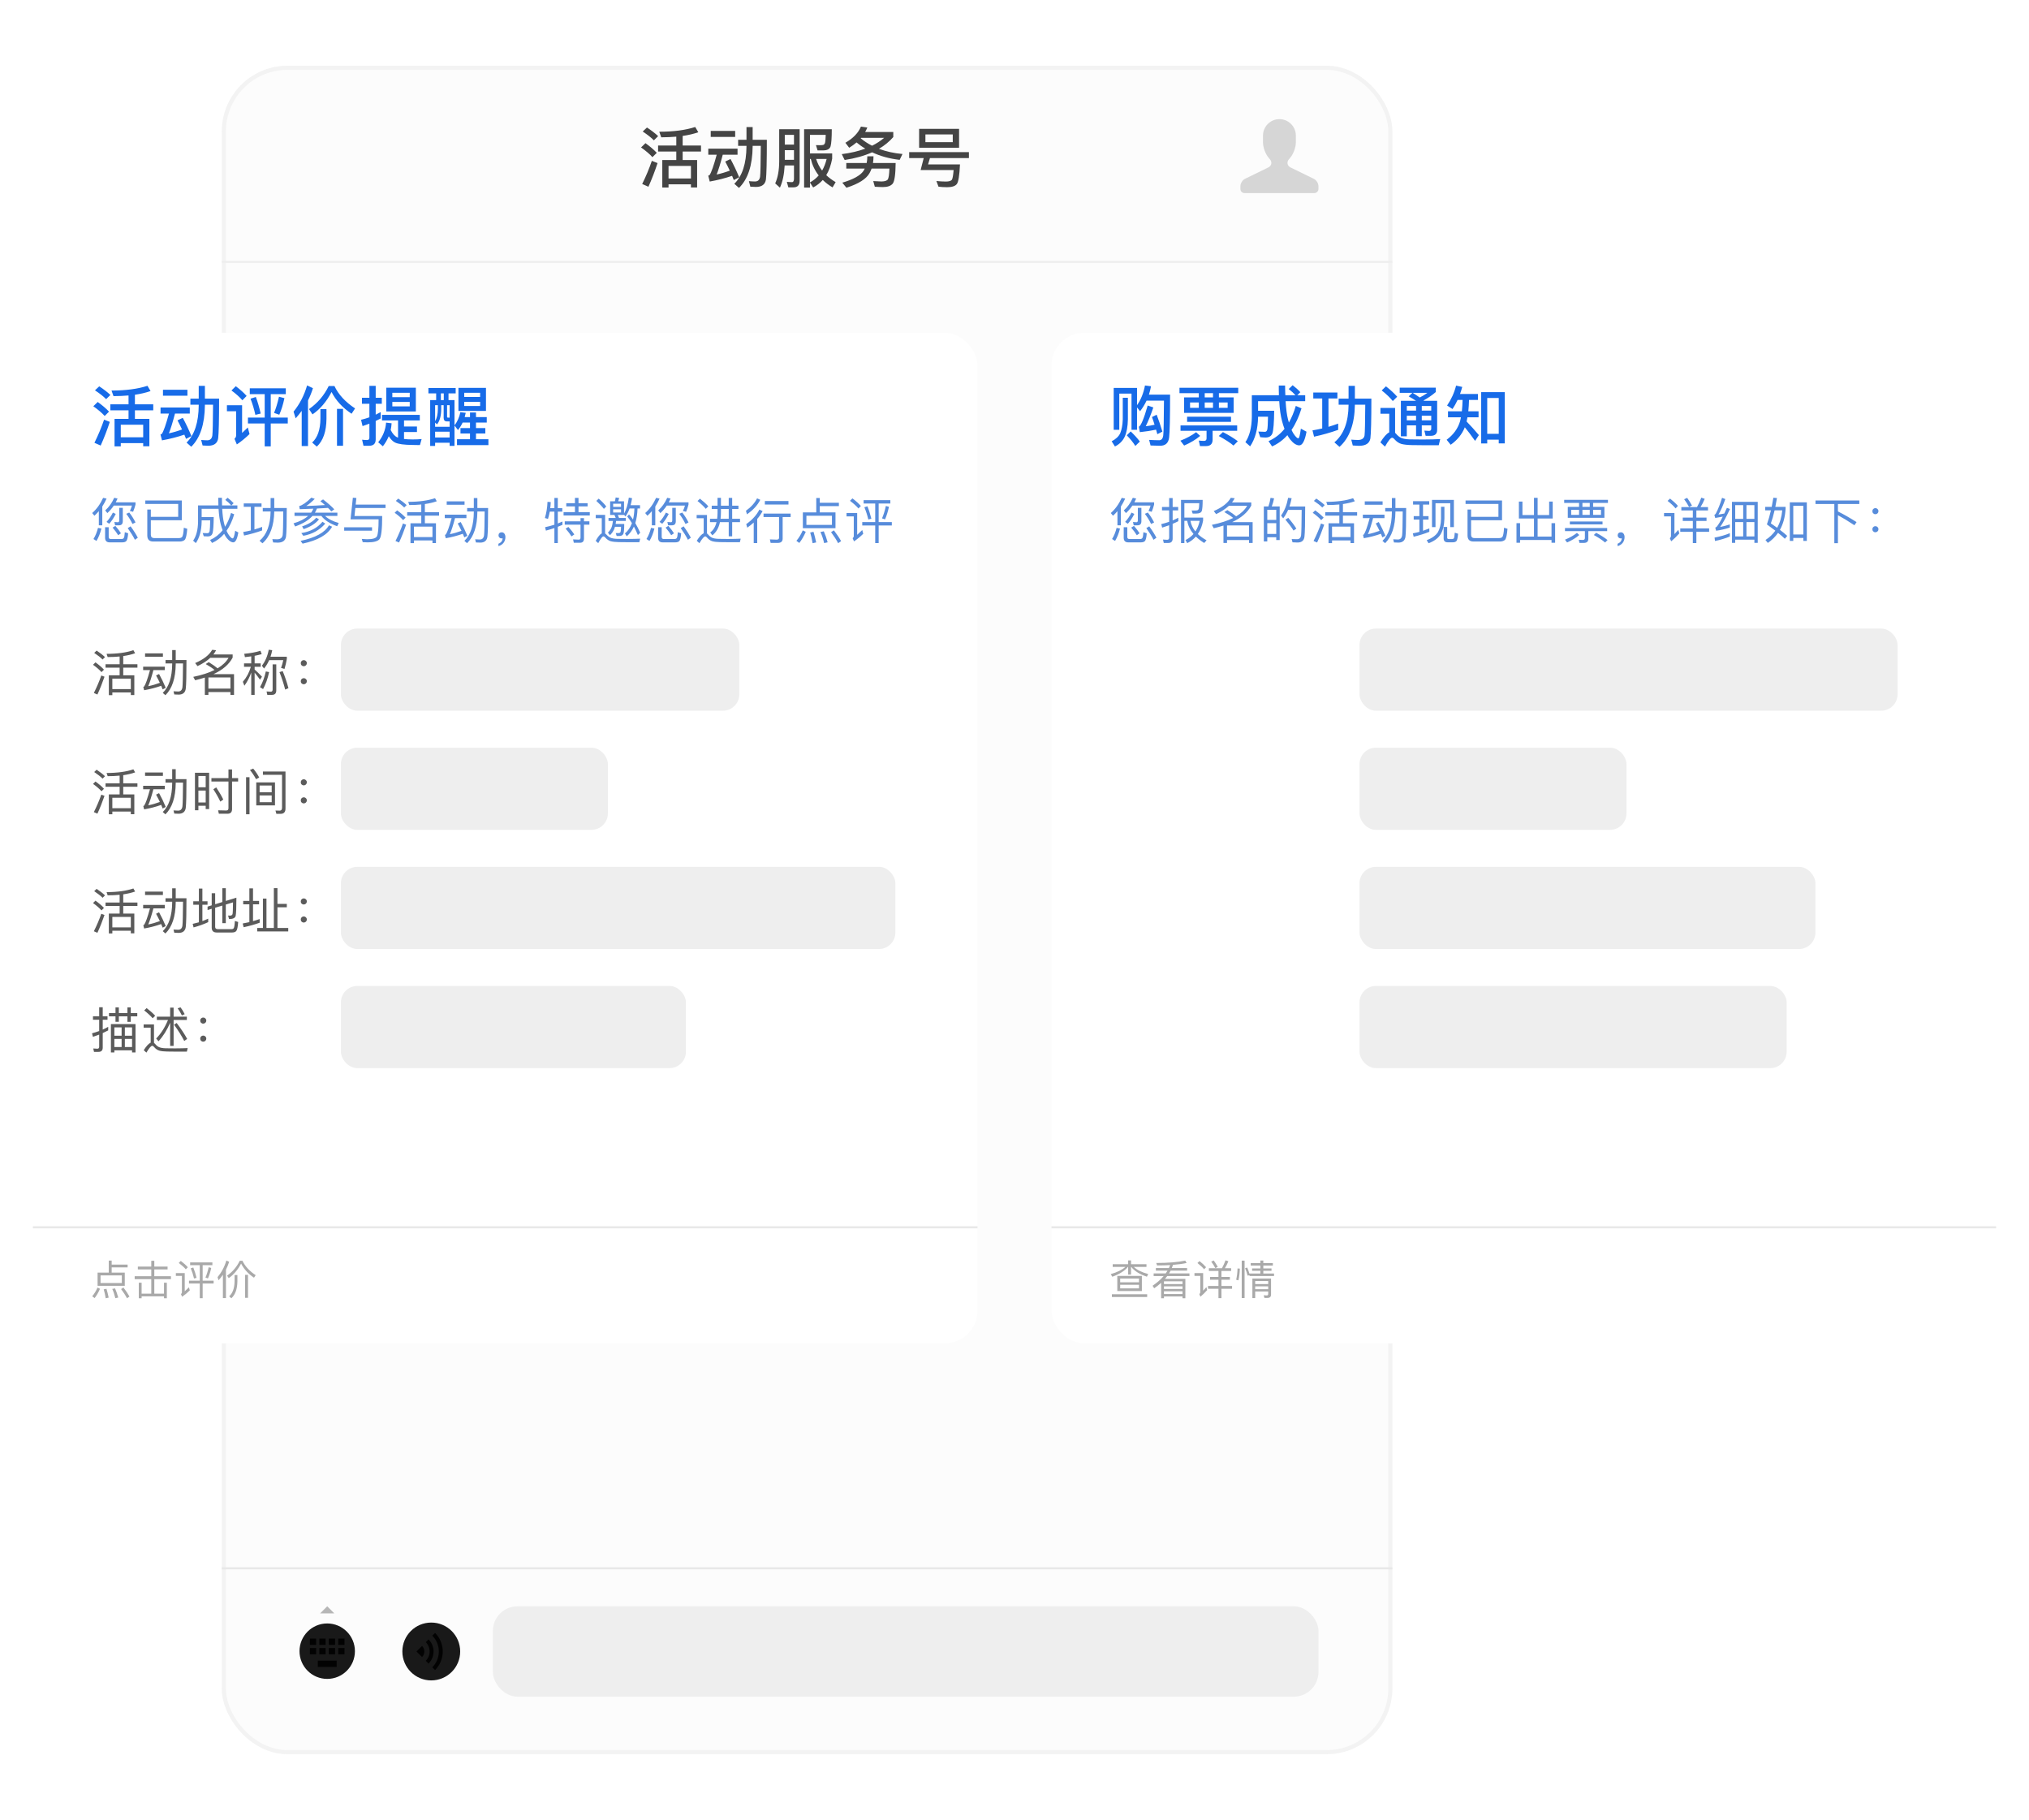 <svg width="494" height="443" viewBox="0 0 494 443" fill="none" xmlns="http://www.w3.org/2000/svg">
<g filter="url(#filter0_d)">
<rect x="54" y="12" width="285" height="411" rx="16" fill="#FCFCFC"/>
<rect x="54.5" y="12.5" width="284" height="410" rx="15.5" stroke="#F3F3F3"/>
</g>
<path d="M160.224 35.424V36.88H164.656V38.96H161.248V45.648H162.768V44.864H168.224V45.632H169.728V38.96H166.208V36.88H170.672V35.424H166.208V33.088C167.648 32.88 168.912 32.576 170.016 32.192L169.264 30.912C166.896 31.68 163.984 32.064 160.512 32.064L160.992 33.424C162.288 33.424 163.504 33.36 164.656 33.264V35.424H160.224ZM162.768 43.44V40.384H168.224V43.44H162.768ZM157.52 31.04L156.48 32.016C157.648 32.784 158.56 33.504 159.2 34.16L160.24 33.136C159.488 32.432 158.576 31.728 157.52 31.04ZM157.152 34.848L156.08 35.888C157.264 36.736 158.192 37.52 158.848 38.256L159.904 37.2C159.168 36.416 158.24 35.632 157.152 34.848ZM158.704 39.152C158.048 41.072 157.264 42.944 156.352 44.784L157.872 45.456C158.672 43.664 159.424 41.744 160.096 39.696L158.704 39.152ZM173.04 31.872V33.328H178.992V31.872H173.04ZM172.448 36.192V37.664H174.496C173.76 40.352 173.184 42 172.752 42.624C172.688 42.672 172.592 42.72 172.432 42.752L172.8 44.192C174.752 43.84 176.56 43.376 178.24 42.8L178.656 43.824L179.968 43.152C179.296 41.536 178.592 40.048 177.856 38.704L176.576 39.328C176.944 40.016 177.312 40.752 177.68 41.536C176.608 41.936 175.536 42.256 174.48 42.48C174.896 41.456 175.392 39.856 175.968 37.664H179.568V36.192H172.448ZM181.744 30.928V34.032H179.712V35.504H181.744V35.648C181.712 39.824 180.72 42.848 178.784 44.736L179.92 45.744C182.096 43.616 183.2 40.256 183.248 35.648V35.504H185.232C185.2 39.76 185.152 42.272 185.056 43.024C184.928 43.792 184.528 44.176 183.824 44.176C183.408 44.176 182.912 44.144 182.336 44.096L182.688 45.44C183.328 45.472 183.776 45.504 184.032 45.504C185.488 45.504 186.304 44.896 186.48 43.68C186.624 42.464 186.704 39.248 186.704 34.032H183.248V30.928H181.744ZM191.072 36.56H193.312V38.896H191.072V36.56ZM193.312 35.2H191.072V32.832H193.312V35.2ZM191.04 40.272H193.312V43.488C193.312 44.048 193.136 44.336 192.8 44.336C192.416 44.336 192.016 44.304 191.568 44.256L191.936 45.6H193.216C194.192 45.6 194.688 45.056 194.688 43.968V31.456H189.712V39.312C189.696 41.472 189.376 43.248 188.736 44.64L189.888 45.68C190.544 44.256 190.928 42.448 191.04 40.272ZM197.2 38.688H197.408C197.76 40.176 198.4 41.52 199.328 42.704C198.736 43.376 198.032 43.952 197.2 44.4V38.688ZM197.2 44.448L197.984 45.632C198.88 45.152 199.664 44.544 200.32 43.808C200.992 44.464 201.792 45.072 202.704 45.616L203.456 44.336C202.592 43.824 201.824 43.264 201.168 42.64C201.84 41.536 202.32 40.192 202.608 38.624V37.344H197.2V32.832H201.04C201.008 33.904 200.944 34.576 200.848 34.848C200.752 35.072 200.624 35.216 200.464 35.264C200.304 35.312 200.048 35.344 199.712 35.344C199.264 35.344 198.912 35.328 198.656 35.328L199.056 36.608H200.4C201.424 36.608 202.032 36.272 202.224 35.6C202.416 34.912 202.512 33.536 202.512 31.456H195.776V45.664H197.2V44.448ZM198.704 38.688H201.264C201.008 39.744 200.64 40.688 200.16 41.52C199.504 40.672 199.024 39.728 198.704 38.688ZM209.616 30.816C208.96 32.368 207.696 33.68 205.824 34.752L206.752 35.968C207.408 35.568 208 35.136 208.544 34.672C209.2 35.216 209.904 35.728 210.672 36.176C209.008 36.8 207.088 37.248 204.944 37.52L205.648 38.944C208.176 38.56 210.416 37.936 212.336 37.072C214.32 38.016 216.56 38.624 219.04 38.912L219.728 37.488C217.616 37.296 215.712 36.864 214 36.224C215.36 35.424 216.528 34.464 217.488 33.36V32.128H210.64C210.832 31.792 211.008 31.424 211.168 31.04L209.616 30.816ZM212.32 35.472C211.312 34.96 210.384 34.352 209.552 33.664C209.568 33.632 209.6 33.6 209.648 33.552H215.264C214.4 34.288 213.424 34.928 212.32 35.472ZM211.168 38.048C211.168 38.624 211.104 39.168 211.008 39.68H206.048V41.04H210.544C210.448 41.248 210.32 41.456 210.192 41.664C209.392 42.768 207.68 43.696 205.072 44.464L206.08 45.696C209.04 44.752 210.912 43.568 211.712 42.128C211.904 41.792 212.064 41.424 212.208 41.04H216.544C216.496 42.448 216.368 43.328 216.16 43.664C215.952 43.984 215.44 44.16 214.624 44.176C214.112 44.144 213.44 44.112 212.608 44.08L212.992 45.456C213.76 45.504 214.432 45.536 214.976 45.536C216.096 45.536 216.896 45.248 217.344 44.704C217.792 44.16 218.032 42.48 218.064 39.68H212.544C212.624 39.168 212.672 38.624 212.672 38.048H211.168ZM223.776 31.36V35.968H233.504V31.36H223.776ZM231.968 34.608H225.312V32.72H231.968V34.608ZM224.896 38.48L224.144 41.392H232.176C232.08 42.608 231.952 43.392 231.776 43.712C231.584 44.032 231.072 44.192 230.272 44.192C229.6 44.192 228.848 44.144 227.984 44.064L228.496 45.44C229.12 45.52 229.824 45.568 230.608 45.568C231.76 45.568 232.544 45.312 232.944 44.816C233.344 44.32 233.6 42.72 233.728 40.016H225.952L226.416 38.48H235.904V37.024H221.36V38.48H224.896Z" fill="#444444"/>
<path fill-rule="evenodd" clip-rule="evenodd" d="M302 46V45.316C302 44.63 302.498 43.832 303.114 43.531L308.774 40.769C309.595 40.368 309.786 39.481 309.193 38.779L308.832 38.35C308.096 37.478 307.5 35.849 307.5 34.709V33C307.5 30.791 309.295 29 311.5 29C313.709 29 315.5 30.793 315.5 33V34.71C315.5 35.849 314.901 37.483 314.168 38.352L313.807 38.78C313.217 39.479 313.401 40.368 314.226 40.77L319.886 43.532C320.501 43.832 321 44.625 321 45.316V46C321 46.552 320.552 47 320 47H303C302.448 47 302 46.552 302 46Z" fill="#D6D6D6"/>
<g filter="url(#filter1_d)">
<rect x="8" y="79" width="230" height="246" rx="8" fill="white"/>
</g>
<path d="M26.864 98.424V99.88H31.296V101.96H27.888V108.648H29.408V107.864H34.864V108.632H36.368V101.96H32.848V99.88H37.312V98.424H32.848V96.088C34.288 95.88 35.552 95.576 36.656 95.192L35.904 93.912C33.536 94.68 30.624 95.064 27.152 95.064L27.632 96.424C28.928 96.424 30.144 96.36 31.296 96.264V98.424H26.864ZM29.408 106.44V103.384H34.864V106.44H29.408ZM24.16 94.04L23.12 95.016C24.288 95.784 25.2 96.504 25.84 97.16L26.88 96.136C26.128 95.432 25.216 94.728 24.16 94.04ZM23.792 97.848L22.72 98.888C23.904 99.736 24.832 100.52 25.488 101.256L26.544 100.2C25.808 99.416 24.88 98.632 23.792 97.848ZM25.344 102.152C24.688 104.072 23.904 105.944 22.992 107.784L24.512 108.456C25.312 106.664 26.064 104.744 26.736 102.696L25.344 102.152ZM39.68 94.872V96.328H45.632V94.872H39.68ZM39.088 99.192V100.664H41.136C40.4 103.352 39.824 105 39.392 105.624C39.328 105.672 39.232 105.72 39.072 105.752L39.44 107.192C41.392 106.84 43.2 106.376 44.88 105.8L45.296 106.824L46.608 106.152C45.936 104.536 45.232 103.048 44.496 101.704L43.216 102.328C43.584 103.016 43.952 103.752 44.32 104.536C43.248 104.936 42.176 105.256 41.12 105.48C41.536 104.456 42.032 102.856 42.608 100.664H46.208V99.192H39.088ZM48.384 93.928V97.032H46.352V98.504H48.384V98.648C48.352 102.824 47.36 105.848 45.424 107.736L46.56 108.744C48.736 106.616 49.84 103.256 49.888 98.648V98.504H51.872C51.84 102.76 51.792 105.272 51.696 106.024C51.568 106.792 51.168 107.176 50.464 107.176C50.048 107.176 49.552 107.144 48.976 107.096L49.328 108.44C49.968 108.472 50.416 108.504 50.672 108.504C52.128 108.504 52.944 107.896 53.12 106.68C53.264 105.464 53.344 102.248 53.344 97.032H49.888V93.928H48.384ZM60.816 94.52V95.944H64.448V101.64H60.368V103.08H64.448V108.648H65.92V103.08H70.064V101.64H65.92V95.944H69.584V94.52H60.816ZM67.92 96.568C67.568 98.152 67.168 99.464 66.72 100.504L68 100.952C68.512 99.8 68.928 98.456 69.248 96.92L67.92 96.568ZM62.288 96.632L60.992 97.048C61.472 98.296 61.872 99.608 62.176 100.984L63.472 100.664C63.12 99.144 62.736 97.8 62.288 96.632ZM57.408 94.008L56.352 95.048C57.488 95.88 58.368 96.68 59.008 97.432L60.048 96.376C59.328 95.576 58.448 94.792 57.408 94.008ZM55.248 98.648V100.104H57.488V105.992C57.488 106.312 57.344 106.584 57.088 106.808L57.664 108.184C58.752 107.448 59.792 106.6 60.752 105.656L60.336 104.056C59.84 104.536 59.376 104.984 58.944 105.384V98.648H55.248ZM73.456 100.008V108.568H74.992V97.48C75.472 96.52 75.872 95.528 76.192 94.488L74.768 93.816C74.064 96.248 72.96 98.376 71.472 100.2L71.984 101.832C72.496 101.256 72.992 100.648 73.456 100.008ZM82.048 99.528V108.504H83.52V99.528H82.048ZM78.016 99.576V101.944C77.984 104.6 77.312 106.52 76 107.72L77.136 108.712C78.672 107.288 79.456 105.032 79.488 101.944V99.576H78.016ZM80.032 93.96C78.912 96.264 77.312 98.136 75.232 99.576L76.08 100.872C77.952 99.592 79.504 97.768 80.72 95.416C81.792 97.512 83.424 99.272 85.6 100.712L86.448 99.416C84.08 97.848 82.4 96.04 81.424 93.96H80.032ZM89.904 108.504C90.944 108.504 91.472 107.976 91.472 106.952V102.472C91.872 102.28 92.272 102.072 92.688 101.864V100.312C92.288 100.536 91.888 100.744 91.472 100.936V98.28H92.96V96.824H91.472V93.928H89.936V96.824H88.128V98.28H89.936V101.576C89.264 101.816 88.592 102.024 87.904 102.184L88.272 103.72C88.832 103.528 89.392 103.336 89.936 103.128V106.552C89.936 106.92 89.744 107.112 89.376 107.112C88.992 107.112 88.576 107.08 88.16 107.032L88.496 108.504H89.904ZM94.048 94.376V100.152H101.248V94.376H94.048ZM99.76 98.92H95.52V97.832H99.76V98.92ZM95.52 96.68V95.608H99.76V96.68H95.52ZM93.008 100.984V102.344H96.912V106.52L96.768 106.472C96.144 106.216 95.6 105.608 95.12 104.68C95.232 104.152 95.312 103.608 95.344 103.032L94 102.872C93.872 104.632 93.232 106.216 92.08 107.656L93.216 108.632C93.808 107.88 94.288 107.064 94.656 106.184C95.104 106.92 95.616 107.432 96.176 107.72C96.96 108.104 98.416 108.296 100.544 108.312C101.056 108.328 101.616 108.344 102.24 108.344L102.656 106.872C102.048 106.936 101.312 106.968 100.448 106.968C99.648 106.968 98.96 106.92 98.368 106.856V105.16H101.52V103.816H98.368V102.344H102.208V100.984H93.008ZM105.936 105.08H109.472V106.488H105.936V105.08ZM109.472 107.768V108.536H110.656V103.576L111.504 104.68C111.952 104.136 112.32 103.528 112.64 102.856H114.432V104.2H112.112V105.512H114.432V106.92H111.264V108.344H118.912V106.92H115.888V105.512H118.16V104.2H115.888V102.856H118.512V101.528H115.888V100.408H114.432V101.528H113.136C113.232 101.208 113.312 100.856 113.392 100.488L112.08 100.344C111.824 101.592 111.344 102.664 110.656 103.544V97.384H109.2V95.752H110.944V94.44H104.304V95.752H106.192V97.384H104.736V108.552H105.936V107.768H109.472ZM108.048 97.384H107.344V95.752H108.048V97.384ZM109.472 103.88H105.936V102.872L106.4 103.288C107.072 102.504 107.408 101.256 107.424 99.56V98.632H108.016V101.688C108.016 102.28 108.272 102.584 108.816 102.584H109.472V103.88ZM108.848 98.632H109.472V101.656H109.056C108.912 101.656 108.848 101.576 108.848 101.448V98.632ZM105.936 102.504V98.632H106.608V99.56C106.592 100.84 106.368 101.832 105.936 102.504ZM111.616 94.408V100.024H118.32V94.408H111.616ZM116.896 98.824H113.024V97.816H116.896V98.824ZM113.024 96.632V95.608H116.896V96.632H113.024Z" fill="#176BE8"/>
<path d="M28.984 127.868C29.584 127.868 29.896 127.532 29.896 126.872V123.62H29.032V126.668C29.032 126.968 28.912 127.124 28.696 127.124C28.432 127.124 28.144 127.1 27.844 127.064L28.024 127.868H28.984ZM24.064 124.424V127.88H24.904V123.296C25.288 122.708 25.636 122.06 25.948 121.364L25.108 121.184C24.412 122.708 23.524 123.944 22.444 124.88L22.984 125.54C23.356 125.204 23.716 124.832 24.064 124.424ZM27.808 121.172C27.244 122.432 26.512 123.452 25.612 124.244L26.14 124.892C26.716 124.364 27.244 123.764 27.7 123.068H32.128C31.996 123.548 31.828 123.98 31.624 124.376L32.404 124.58C32.644 124.004 32.836 123.416 32.992 122.816V122.276H28.18C28.324 121.988 28.48 121.676 28.624 121.352L27.808 121.172ZM23.86 128.492C23.62 129.476 23.26 130.388 22.756 131.204L23.488 131.672C24.004 130.82 24.4 129.812 24.688 128.66L23.86 128.492ZM29.764 132.02C30.196 132.02 30.52 131.924 30.724 131.732C30.964 131.504 31.12 130.868 31.204 129.812L30.388 129.548C30.34 130.34 30.256 130.82 30.112 130.988C30.004 131.132 29.836 131.204 29.596 131.204H26.956C26.62 131.204 26.464 131.024 26.464 130.688V128.336H25.588V130.868C25.588 131.636 25.948 132.02 26.692 132.02H29.764ZM31.804 128.12L31.096 128.552C31.828 129.584 32.416 130.532 32.848 131.396L33.556 130.892C33.148 130.1 32.572 129.176 31.804 128.12ZM27.484 124.772C27.052 125.636 26.536 126.392 25.936 127.04L26.596 127.496C27.196 126.824 27.724 126.02 28.18 125.096L27.484 124.772ZM31.468 124.76L30.736 125.072C31.288 125.792 31.804 126.608 32.26 127.544L32.992 127.172C32.548 126.284 32.044 125.48 31.468 124.76ZM28.084 128.012L27.412 128.432C27.988 129.104 28.444 129.728 28.78 130.28L29.452 129.812C29.14 129.296 28.684 128.696 28.084 128.012ZM44.26 126.632V121.832H35.38V122.672H43.384V125.804H36.724V124.028H35.86V130.328C35.86 131.312 36.34 131.816 37.312 131.816H43.816C44.32 131.792 44.716 131.66 44.98 131.408C45.268 131.096 45.472 130.208 45.592 128.72L44.752 128.456C44.68 129.776 44.524 130.544 44.284 130.76C44.104 130.904 43.864 130.976 43.576 130.976H37.552C37 130.976 36.724 130.7 36.724 130.172V126.632H44.26ZM55.408 121.16L54.856 121.688C55.468 122.156 55.948 122.6 56.308 123.032H54.064C54.04 122.456 54.028 121.844 54.028 121.172H53.14C53.14 121.82 53.152 122.432 53.176 123.032H48.22V127.028C48.184 128.984 47.788 130.508 47.02 131.612L47.68 132.2C48.568 130.904 49.048 129.176 49.096 127.028V126.668H51.172C51.148 127.988 51.112 128.852 51.04 129.26C50.968 129.596 50.8 129.776 50.536 129.788C50.212 129.788 49.816 129.776 49.348 129.752L49.612 130.532C49.996 130.556 50.344 130.58 50.632 130.58C51.232 130.556 51.604 130.292 51.76 129.776C51.916 129.188 52.012 127.88 52.036 125.852H49.096V123.86H53.212C53.308 125.36 53.476 126.62 53.74 127.628C53.872 128.144 54.028 128.624 54.196 129.068C53.368 130.112 52.348 130.904 51.148 131.444L51.628 132.164C52.756 131.66 53.74 130.928 54.58 129.944C54.76 130.316 54.964 130.652 55.18 130.94C55.756 131.66 56.296 132.02 56.8 132.02C57.34 132.02 57.748 131.216 58.036 129.62L57.256 129.188C57.076 130.424 56.872 131.048 56.656 131.06C56.416 131.06 56.092 130.772 55.696 130.196C55.504 129.92 55.324 129.584 55.156 129.2C55.924 128.12 56.548 126.776 57.028 125.192L56.248 124.856C55.876 126.14 55.396 127.268 54.796 128.228C54.712 127.964 54.628 127.688 54.556 127.388C54.34 126.524 54.184 125.348 54.1 123.86H57.796V123.032H56.332L56.884 122.48C56.476 122.036 55.984 121.592 55.408 121.16ZM61.072 123.368V129.116C60.46 129.26 59.836 129.392 59.212 129.5L59.428 130.364C60.988 130.028 62.452 129.62 63.82 129.116V128.252C63.208 128.492 62.584 128.696 61.948 128.876V123.368H63.676V122.54H59.344V123.368H61.072ZM65.884 121.232V123.656H63.976V124.496H65.884C65.836 127.76 64.948 130.148 63.196 131.636L63.904 132.248C65.752 130.604 66.712 128.024 66.772 124.496H68.968C68.944 127.7 68.896 129.62 68.824 130.244C68.704 130.928 68.248 131.276 67.468 131.276C67.132 131.276 66.748 131.264 66.304 131.24L66.508 132.044C67.024 132.068 67.384 132.092 67.6 132.092C68.812 132.092 69.496 131.588 69.64 130.604C69.76 129.716 69.82 127.4 69.82 123.656H66.772V121.232H65.884ZM71.704 124.796V125.588H75.016C74.164 126.344 72.976 126.944 71.464 127.388L71.86 128.156C73.732 127.484 75.136 126.632 76.072 125.588H78.244C79.012 126.62 80.296 127.448 82.096 128.096L82.468 127.304C80.98 126.884 79.876 126.308 79.156 125.588H82.144V124.796H76.672C76.864 124.472 77.032 124.136 77.164 123.788C78.088 123.74 78.988 123.68 79.852 123.632C80.152 123.92 80.428 124.196 80.668 124.484L81.388 123.98C80.764 123.296 79.852 122.492 78.664 121.568L78.004 121.988C78.4 122.312 78.772 122.624 79.12 122.936C77.68 123.032 76.168 123.116 74.56 123.164C75.244 122.72 75.94 122.144 76.636 121.424L75.796 121.136C74.608 122.312 73.624 122.996 72.844 123.188L72.976 123.944C74.116 123.908 75.22 123.872 76.288 123.824C76.156 124.16 75.976 124.484 75.748 124.796H71.704ZM76.996 126.008C76.264 126.896 75.112 127.604 73.552 128.132L73.924 128.804C75.616 128.216 76.864 127.424 77.668 126.416L76.996 126.008ZM80.092 127.868C79.108 129.62 76.804 130.892 73.18 131.66L73.672 132.332C77.356 131.552 79.756 130.172 80.86 128.204L80.092 127.868ZM78.52 127.004C77.296 128.48 75.58 129.404 73.36 129.764L73.852 130.424C76.012 130.04 77.788 129.056 79.192 127.46L78.52 127.004ZM85.912 121.148L85.348 126.416H92.176C92.176 128.696 92.032 130.088 91.756 130.58C91.492 131.036 90.676 131.264 89.32 131.264C89.08 131.264 88.672 131.228 88.084 131.18L88.312 131.972C88.72 131.996 89.116 132.02 89.5 132.02C90.964 132.02 91.924 131.768 92.368 131.276C92.824 130.76 93.052 128.876 93.052 125.612H86.308L86.512 123.656H93.868V122.828H86.596L86.764 121.22L85.912 121.148ZM83.8 128.348V129.176H90.58V128.348H83.8ZM99.136 124.688V125.516H102.568V127.376H99.94V132.212H100.792V131.552H105.292V132.188H106.144V127.376H103.444V125.516H106.9V124.688H103.444V122.696C104.536 122.54 105.496 122.312 106.336 122.012L105.916 121.268C104.188 121.856 102.004 122.156 99.388 122.156L99.652 122.936C100.684 122.936 101.656 122.888 102.568 122.804V124.688H99.136ZM100.792 130.736V128.192H105.292V130.736H100.792ZM96.964 121.364L96.376 121.928C97.24 122.504 97.924 123.032 98.416 123.536L99.004 122.948C98.452 122.42 97.768 121.892 96.964 121.364ZM96.688 124.232L96.088 124.82C96.964 125.444 97.648 126.044 98.152 126.608L98.752 126.008C98.2 125.408 97.504 124.82 96.688 124.232ZM98.104 127.424C97.6 128.876 96.988 130.292 96.292 131.684L97.156 132.056C97.78 130.712 98.356 129.26 98.884 127.724L98.104 127.424ZM108.76 122.036V122.864H113.104V122.036H108.76ZM108.292 125.276V126.116H109.96C109.36 128.3 108.88 129.632 108.52 130.124C108.472 130.148 108.412 130.172 108.328 130.196L108.532 131.012C110.02 130.748 111.412 130.388 112.684 129.932C112.804 130.208 112.924 130.496 113.044 130.808L113.788 130.424C113.284 129.212 112.744 128.096 112.168 127.064L111.436 127.424C111.748 127.976 112.048 128.564 112.36 129.212C111.424 129.56 110.476 129.836 109.528 130.028C109.888 129.236 110.308 127.94 110.788 126.116H113.56V125.276H108.292ZM115.36 121.232V123.656H113.74V124.496H115.36V124.64C115.336 127.868 114.568 130.208 113.068 131.66L113.716 132.224C115.348 130.628 116.188 128.096 116.224 124.64V124.496H118C117.976 127.724 117.928 129.656 117.856 130.292C117.76 130.976 117.412 131.324 116.824 131.324C116.5 131.324 116.116 131.3 115.684 131.276L115.876 132.044C116.38 132.068 116.728 132.08 116.932 132.08C117.964 132.08 118.552 131.588 118.672 130.616C118.78 129.728 118.84 127.412 118.84 123.656H116.224V121.232H115.36ZM122.152 129.572C121.912 129.572 121.732 129.632 121.588 129.776C121.444 129.908 121.372 130.088 121.372 130.316C121.372 130.52 121.444 130.7 121.588 130.844C121.732 130.988 121.9 131.06 122.104 131.06C122.224 131.06 122.32 131.036 122.368 131.012C122.368 131.3 122.284 131.564 122.104 131.816C121.912 132.056 121.66 132.236 121.348 132.344V132.932C121.852 132.8 122.272 132.536 122.584 132.152C122.896 131.744 123.052 131.276 123.052 130.748C123.052 130.4 122.968 130.124 122.812 129.908C122.644 129.68 122.416 129.572 122.152 129.572ZM139.984 121.196V122.48H137.872V123.26H139.984V124.664H137.212V125.48H143.596V124.664H140.848V123.26H143.068V122.48H140.848V121.196H139.984ZM137.5 126.896V127.712H141.34V130.88C141.34 131.192 141.196 131.36 140.932 131.36C140.476 131.36 140.008 131.336 139.528 131.3L139.708 132.116H141.232C141.856 132.116 142.18 131.768 142.18 131.096V127.712H143.5V126.896H142.18V126.116H141.34V126.896H137.5ZM138.388 128.264L137.716 128.684C138.316 129.368 138.796 129.992 139.144 130.568L139.828 130.088C139.492 129.56 139.012 128.96 138.388 128.264ZM133.852 124.544H134.98V127.724C134.236 127.964 133.48 128.168 132.712 128.324L132.916 129.164C133.612 128.972 134.308 128.768 134.98 128.54V132.2H135.808V128.228C136.18 128.084 136.552 127.928 136.936 127.76V126.944C136.564 127.112 136.192 127.268 135.808 127.424V124.544H136.9V123.704H135.808V121.208H134.98V123.704H133.972C134.032 123.224 134.068 122.732 134.092 122.216L133.3 122.156C133.252 123.536 133.036 124.844 132.664 126.092L133.42 126.308C133.588 125.744 133.732 125.156 133.852 124.544ZM145.768 121.376L145.192 121.928C145.96 122.624 146.572 123.272 147.028 123.872L147.616 123.284C147.124 122.648 146.512 122.012 145.768 121.376ZM152.908 131.984H155.656L155.86 131.12C155.548 131.144 155.092 131.156 154.516 131.168C153.928 131.18 153.352 131.192 152.788 131.192C151.804 131.192 150.988 131.18 150.316 131.168C149.584 131.144 149.02 131.048 148.624 130.88C148.288 130.724 147.952 130.472 147.64 130.124C147.532 130.004 147.424 129.92 147.328 129.848V125.336H145.048V126.14H146.512V129.824C146.08 130.04 145.588 130.652 145.036 131.648L145.648 132.212C146.236 131.108 146.656 130.568 146.896 130.568C147.052 130.568 147.22 130.664 147.388 130.868C147.772 131.3 148.204 131.6 148.696 131.744C149.2 131.876 149.86 131.948 150.676 131.96C151.48 131.972 152.224 131.984 152.908 131.984ZM148.552 122.024V125.348H149.608L149.908 126.08H148.156V126.812H149.236C149.152 127.472 149.032 128.012 148.864 128.432C148.672 128.876 148.384 129.284 148.012 129.644L148.504 130.28C148.96 129.836 149.308 129.332 149.548 128.78C149.608 128.612 149.668 128.432 149.728 128.228H151.204C151.192 128.876 151.156 129.296 151.096 129.476C151.024 129.656 150.856 129.752 150.616 129.764H149.92L150.136 130.472H150.82C151.252 130.46 151.552 130.304 151.732 130.016C151.9 129.728 151.984 128.9 151.984 127.544H149.884C149.92 127.328 149.956 127.076 150.004 126.812H152.356V126.08H150.724L150.424 125.348H151.936V125.288L152.284 125.72C152.68 125.18 153.016 124.532 153.292 123.776H154.456C154.432 124.76 154.312 125.66 154.12 126.464C153.808 125.984 153.484 125.576 153.148 125.216L152.704 125.72C153.112 126.212 153.496 126.752 153.856 127.34C153.472 128.384 152.908 129.224 152.152 129.848L152.596 130.544C153.316 129.92 153.904 129.14 154.336 128.18C154.672 128.804 154.996 129.5 155.308 130.244L155.872 129.68C155.488 128.804 155.08 128.024 154.672 127.328C154.996 126.308 155.176 125.12 155.224 123.776H155.824V122.972H153.532C153.676 122.444 153.796 121.88 153.892 121.268L153.1 121.124C152.884 122.732 152.5 124.028 151.936 125.036V122.024H150.508C150.604 121.772 150.688 121.496 150.76 121.208L149.896 121.088C149.848 121.412 149.788 121.724 149.704 122.024H148.552ZM151.204 124.748H149.284V123.98H151.204V124.748ZM149.284 123.38V122.624H151.204V123.38H149.284ZM163.624 127.868C164.224 127.868 164.536 127.532 164.536 126.872V123.62H163.672V126.668C163.672 126.968 163.552 127.124 163.336 127.124C163.072 127.124 162.784 127.1 162.484 127.064L162.664 127.868H163.624ZM158.704 124.424V127.88H159.544V123.296C159.928 122.708 160.276 122.06 160.588 121.364L159.748 121.184C159.052 122.708 158.164 123.944 157.084 124.88L157.624 125.54C157.996 125.204 158.356 124.832 158.704 124.424ZM162.448 121.172C161.884 122.432 161.152 123.452 160.252 124.244L160.78 124.892C161.356 124.364 161.884 123.764 162.34 123.068H166.768C166.636 123.548 166.468 123.98 166.264 124.376L167.044 124.58C167.284 124.004 167.476 123.416 167.632 122.816V122.276H162.82C162.964 121.988 163.12 121.676 163.264 121.352L162.448 121.172ZM158.5 128.492C158.26 129.476 157.9 130.388 157.396 131.204L158.128 131.672C158.644 130.82 159.04 129.812 159.328 128.66L158.5 128.492ZM164.404 132.02C164.836 132.02 165.16 131.924 165.364 131.732C165.604 131.504 165.76 130.868 165.844 129.812L165.028 129.548C164.98 130.34 164.896 130.82 164.752 130.988C164.644 131.132 164.476 131.204 164.236 131.204H161.596C161.26 131.204 161.104 131.024 161.104 130.688V128.336H160.228V130.868C160.228 131.636 160.588 132.02 161.332 132.02H164.404ZM166.444 128.12L165.736 128.552C166.468 129.584 167.056 130.532 167.488 131.396L168.196 130.892C167.788 130.1 167.212 129.176 166.444 128.12ZM162.124 124.772C161.692 125.636 161.176 126.392 160.576 127.04L161.236 127.496C161.836 126.824 162.364 126.02 162.82 125.096L162.124 124.772ZM166.108 124.76L165.376 125.072C165.928 125.792 166.444 126.608 166.9 127.544L167.632 127.172C167.188 126.284 166.684 125.48 166.108 124.76ZM162.724 128.012L162.052 128.432C162.628 129.104 163.084 129.728 163.42 130.28L164.092 129.812C163.78 129.296 163.324 128.696 162.724 128.012ZM170.416 121.388L169.828 121.952C170.68 122.636 171.352 123.272 171.832 123.86L172.456 123.248C171.904 122.624 171.22 122.012 170.416 121.388ZM177.388 131.984H180.136L180.34 131.12C180.028 131.144 179.572 131.156 178.996 131.168C178.408 131.18 177.832 131.192 177.268 131.192C176.344 131.192 175.564 131.18 174.94 131.168C174.244 131.144 173.704 131.048 173.344 130.88C173.008 130.724 172.708 130.472 172.42 130.124C172.324 130.016 172.228 129.92 172.132 129.848V125.36H169.612V126.152H171.328V129.8C170.836 130.016 170.272 130.628 169.636 131.636L170.284 132.224C170.944 131.12 171.412 130.568 171.7 130.568C171.844 130.568 172 130.664 172.156 130.868C172.528 131.3 172.948 131.6 173.416 131.744C173.896 131.876 174.508 131.948 175.276 131.96C176.032 131.972 176.74 131.984 177.388 131.984ZM173.284 123.092V123.896H174.7V124.844C174.7 125.348 174.664 125.828 174.604 126.284H172.864V127.1H174.448C174.184 128.228 173.668 129.068 172.912 129.608L173.428 130.304C174.352 129.608 174.976 128.54 175.288 127.1H177.424V130.544H178.264V127.1H180.172V126.284H178.264V123.896H179.788V123.092H178.264V121.196H177.424V123.092H175.528V121.184H174.7V123.092H173.284ZM175.528 123.896H177.424V126.284H175.432C175.492 125.78 175.528 125.228 175.528 124.652V123.896ZM186.22 121.964V122.816H191.968V121.964H186.22ZM185.896 125.012V125.864H189.676V130.892C189.676 131.204 189.472 131.36 189.088 131.36C188.56 131.36 188.02 131.336 187.444 131.3L187.624 132.152H189.388C190.156 132.152 190.552 131.804 190.552 131.108V125.864H192.496V125.012H185.896ZM184.324 121.304C183.76 122.432 182.86 123.44 181.612 124.328L181.864 125.192C183.352 124.172 184.432 122.996 185.104 121.664L184.324 121.304ZM184.888 124.04C184.216 125.372 183.148 126.548 181.684 127.58L181.936 128.444C182.512 128.048 183.028 127.628 183.508 127.196V132.2H184.36V126.32C184.888 125.72 185.32 125.072 185.668 124.4L184.888 124.04ZM198.736 121.22V124.724H195.472V128.576H203.416V124.724H199.588V123.2H204.244V122.384H199.588V121.22H198.736ZM202.552 127.772H196.336V125.54H202.552V127.772ZM195.448 129.104C195.016 130.088 194.5 130.94 193.9 131.648L194.608 132.164C195.208 131.396 195.724 130.496 196.18 129.452L195.448 129.104ZM198.064 129.452L197.26 129.62C197.488 130.376 197.68 131.24 197.848 132.224L198.712 132.032C198.52 131.108 198.304 130.244 198.064 129.452ZM200.572 129.332L199.756 129.5C200.116 130.28 200.416 131.18 200.656 132.2L201.508 132.008C201.244 131.048 200.932 130.148 200.572 129.332ZM203.032 129.092L202.336 129.536C203.068 130.52 203.644 131.408 204.064 132.224L204.784 131.72C204.376 130.976 203.8 130.1 203.032 129.092ZM210.268 121.748V122.564H213.088V127.088H209.932V127.916H213.088V132.2H213.928V127.916H217.132V127.088H213.928V122.564H216.772V121.748H210.268ZM215.68 123.164C215.416 124.376 215.104 125.384 214.744 126.176L215.476 126.428C215.86 125.552 216.184 124.532 216.436 123.368L215.68 123.164ZM211.192 123.236L210.448 123.476C210.844 124.424 211.168 125.42 211.408 126.452L212.152 126.26C211.864 125.12 211.552 124.112 211.192 123.236ZM207.544 121.316L206.944 121.904C207.808 122.552 208.504 123.176 209.008 123.764L209.596 123.164C209.044 122.54 208.36 121.928 207.544 121.316ZM206.104 124.868V125.696H207.868V130.484C207.868 130.676 207.772 130.844 207.592 131.012L207.928 131.78C208.72 131.24 209.464 130.628 210.172 129.932L209.932 129.02C209.488 129.464 209.08 129.848 208.696 130.184V124.868H206.104Z" fill="#578CDB"/>
<path d="M25.696 161.688V162.516H29.128V164.376H26.5V169.212H27.352V168.552H31.852V169.188H32.704V164.376H30.004V162.516H33.46V161.688H30.004V159.696C31.096 159.54 32.056 159.312 32.896 159.012L32.476 158.268C30.748 158.856 28.564 159.156 25.948 159.156L26.212 159.936C27.244 159.936 28.216 159.888 29.128 159.804V161.688H25.696ZM27.352 167.736V165.192H31.852V167.736H27.352ZM23.524 158.364L22.936 158.928C23.8 159.504 24.484 160.032 24.976 160.536L25.564 159.948C25.012 159.42 24.328 158.892 23.524 158.364ZM23.248 161.232L22.648 161.82C23.524 162.444 24.208 163.044 24.712 163.608L25.312 163.008C24.76 162.408 24.064 161.82 23.248 161.232ZM24.664 164.424C24.16 165.876 23.548 167.292 22.852 168.684L23.716 169.056C24.34 167.712 24.916 166.26 25.444 164.724L24.664 164.424ZM35.32 159.036V159.864H39.664V159.036H35.32ZM34.852 162.276V163.116H36.52C35.92 165.3 35.44 166.632 35.08 167.124C35.032 167.148 34.972 167.172 34.888 167.196L35.092 168.012C36.58 167.748 37.972 167.388 39.244 166.932C39.364 167.208 39.484 167.496 39.604 167.808L40.348 167.424C39.844 166.212 39.304 165.096 38.728 164.064L37.996 164.424C38.308 164.976 38.608 165.564 38.92 166.212C37.984 166.56 37.036 166.836 36.088 167.028C36.448 166.236 36.868 164.94 37.348 163.116H40.12V162.276H34.852ZM41.92 158.232V160.656H40.3V161.496H41.92V161.64C41.896 164.868 41.128 167.208 39.628 168.66L40.276 169.224C41.908 167.628 42.748 165.096 42.784 161.64V161.496H44.56C44.536 164.724 44.488 166.656 44.416 167.292C44.32 167.976 43.972 168.324 43.384 168.324C43.06 168.324 42.676 168.3 42.244 168.276L42.436 169.044C42.94 169.068 43.288 169.08 43.492 169.08C44.524 169.08 45.112 168.588 45.232 167.616C45.34 166.728 45.4 164.412 45.4 160.656H42.784V158.232H41.92ZM50.74 168.456H56.104V169.164H56.98V164.1H51.976C54.232 163.056 55.78 161.712 56.644 160.068V159.3H51.964C52.204 158.976 52.42 158.64 52.612 158.28L51.664 158.172C50.944 159.444 49.564 160.524 47.512 161.4L48.088 162.144C49.36 161.544 50.392 160.872 51.208 160.116H55.648C55.084 161.1 54.196 161.952 52.972 162.684C52.456 162.24 51.736 161.736 50.824 161.172L50.08 161.64C50.992 162.156 51.712 162.636 52.24 163.08C50.86 163.776 49.132 164.328 47.056 164.76L47.512 165.588C48.352 165.384 49.132 165.168 49.876 164.928V169.164H50.74V168.456ZM56.104 167.616H50.74V164.904H56.104V167.616ZM59.416 161.484V162.312H61.072C60.688 163.68 60.04 164.892 59.128 165.96L59.5 166.92C60.196 165.96 60.76 164.892 61.168 163.716V169.164H61.996V163.74C62.356 164.16 62.8 164.724 63.304 165.444L63.784 164.724C63.184 164.076 62.596 163.5 61.996 162.972V162.312H63.472V161.484H61.996V159.636C62.608 159.516 63.184 159.372 63.712 159.228L63.412 158.412C62.26 158.772 60.952 159.012 59.464 159.144L59.632 159.96C60.16 159.912 60.664 159.84 61.168 159.768V161.484H59.416ZM66.232 169.14C66.916 169.14 67.264 168.78 67.264 168.06V161.712H66.376V167.844C66.376 168.192 66.22 168.372 65.932 168.372C65.608 168.372 65.26 168.348 64.9 168.312L65.08 169.14H66.232ZM64.72 163.44C64.42 164.832 63.952 166.116 63.304 167.268L64.048 167.736C64.684 166.572 65.176 165.192 65.524 163.596L64.72 163.44ZM68.824 163.356L68.044 163.608C68.548 164.844 69.016 166.26 69.436 167.856L70.228 167.508C69.832 166.032 69.364 164.652 68.824 163.356ZM65.536 160.692H68.968C68.824 161.388 68.644 162.012 68.428 162.576L69.268 162.828C69.508 162.036 69.688 161.232 69.832 160.416V159.852H65.86C66.028 159.348 66.172 158.82 66.28 158.268L65.428 158.16C65.14 159.696 64.576 160.992 63.76 162.048L64.288 162.732C64.78 162.132 65.2 161.448 65.536 160.692ZM73.96 160.692C73.744 160.692 73.576 160.764 73.432 160.92C73.288 161.052 73.228 161.22 73.228 161.436C73.228 161.64 73.288 161.808 73.432 161.952C73.576 162.096 73.744 162.168 73.96 162.168C74.164 162.168 74.344 162.096 74.488 161.952C74.632 161.808 74.704 161.64 74.704 161.436C74.704 161.22 74.632 161.052 74.488 160.92C74.344 160.764 74.164 160.692 73.96 160.692ZM73.96 165.084C73.744 165.084 73.576 165.156 73.432 165.312C73.288 165.444 73.228 165.612 73.228 165.828C73.228 166.032 73.288 166.2 73.432 166.344C73.576 166.488 73.744 166.56 73.96 166.56C74.164 166.56 74.344 166.488 74.488 166.344C74.632 166.2 74.704 166.032 74.704 165.828C74.704 165.612 74.632 165.444 74.488 165.312C74.344 165.156 74.164 165.084 73.96 165.084Z" fill="#5B5B5B"/>
<path d="M25.696 190.688V191.516H29.128V193.376H26.5V198.212H27.352V197.552H31.852V198.188H32.704V193.376H30.004V191.516H33.46V190.688H30.004V188.696C31.096 188.54 32.056 188.312 32.896 188.012L32.476 187.268C30.748 187.856 28.564 188.156 25.948 188.156L26.212 188.936C27.244 188.936 28.216 188.888 29.128 188.804V190.688H25.696ZM27.352 196.736V194.192H31.852V196.736H27.352ZM23.524 187.364L22.936 187.928C23.8 188.504 24.484 189.032 24.976 189.536L25.564 188.948C25.012 188.42 24.328 187.892 23.524 187.364ZM23.248 190.232L22.648 190.82C23.524 191.444 24.208 192.044 24.712 192.608L25.312 192.008C24.76 191.408 24.064 190.82 23.248 190.232ZM24.664 193.424C24.16 194.876 23.548 196.292 22.852 197.684L23.716 198.056C24.34 196.712 24.916 195.26 25.444 193.724L24.664 193.424ZM35.32 188.036V188.864H39.664V188.036H35.32ZM34.852 191.276V192.116H36.52C35.92 194.3 35.44 195.632 35.08 196.124C35.032 196.148 34.972 196.172 34.888 196.196L35.092 197.012C36.58 196.748 37.972 196.388 39.244 195.932C39.364 196.208 39.484 196.496 39.604 196.808L40.348 196.424C39.844 195.212 39.304 194.096 38.728 193.064L37.996 193.424C38.308 193.976 38.608 194.564 38.92 195.212C37.984 195.56 37.036 195.836 36.088 196.028C36.448 195.236 36.868 193.94 37.348 192.116H40.12V191.276H34.852ZM41.92 187.232V189.656H40.3V190.496H41.92V190.64C41.896 193.868 41.128 196.208 39.628 197.66L40.276 198.224C41.908 196.628 42.748 194.096 42.784 190.64V190.496H44.56C44.536 193.724 44.488 195.656 44.416 196.292C44.32 196.976 43.972 197.324 43.384 197.324C43.06 197.324 42.676 197.3 42.244 197.276L42.436 198.044C42.94 198.068 43.288 198.08 43.492 198.08C44.524 198.08 45.112 197.588 45.232 196.616C45.34 195.728 45.4 193.412 45.4 189.656H42.784V187.232H41.92ZM50.92 188.096H47.464V197.228H48.304V196.136H50.08V196.94H50.92V188.096ZM48.304 195.332V192.44H50.08V195.332H48.304ZM48.304 191.636V188.888H50.08V191.636H48.304ZM52.648 191.672L51.94 192.116C52.66 193.22 53.224 194.228 53.644 195.128L54.364 194.624C53.968 193.784 53.392 192.8 52.648 191.672ZM55.384 198.08C56.128 198.08 56.5 197.696 56.5 196.94V190.232H57.976V189.404H56.5V187.292H55.624V189.404H51.472V190.232H55.624V196.724C55.624 197.096 55.444 197.288 55.096 197.288C54.46 197.288 53.8 197.264 53.104 197.24L53.284 198.08H55.384ZM62.392 190.448V196.04H66.952V190.448H62.392ZM66.148 195.272H63.208V193.628H66.148V195.272ZM63.208 192.86V191.216H66.148V192.86H63.208ZM68.296 198.104C69.1 198.104 69.508 197.672 69.508 196.832V187.796H64.012V188.6H68.668V196.592C68.668 197.072 68.476 197.324 68.116 197.324L67.072 197.3L67.288 198.104H68.296ZM59.908 189.188V198.212H60.748V189.188H59.908ZM61.648 187.088L60.856 187.436C61.396 188.084 61.888 188.828 62.344 189.668L63.112 189.26C62.692 188.468 62.2 187.748 61.648 187.088ZM73.96 189.692C73.744 189.692 73.576 189.764 73.432 189.92C73.288 190.052 73.228 190.22 73.228 190.436C73.228 190.64 73.288 190.808 73.432 190.952C73.576 191.096 73.744 191.168 73.96 191.168C74.164 191.168 74.344 191.096 74.488 190.952C74.632 190.808 74.704 190.64 74.704 190.436C74.704 190.22 74.632 190.052 74.488 189.92C74.344 189.764 74.164 189.692 73.96 189.692ZM73.96 194.084C73.744 194.084 73.576 194.156 73.432 194.312C73.288 194.444 73.228 194.612 73.228 194.828C73.228 195.032 73.288 195.2 73.432 195.344C73.576 195.488 73.744 195.56 73.96 195.56C74.164 195.56 74.344 195.488 74.488 195.344C74.632 195.2 74.704 195.032 74.704 194.828C74.704 194.612 74.632 194.444 74.488 194.312C74.344 194.156 74.164 194.084 73.96 194.084Z" fill="#5B5B5B"/>
<path d="M25.696 219.688V220.516H29.128V222.376H26.5V227.212H27.352V226.552H31.852V227.188H32.704V222.376H30.004V220.516H33.46V219.688H30.004V217.696C31.096 217.54 32.056 217.312 32.896 217.012L32.476 216.268C30.748 216.856 28.564 217.156 25.948 217.156L26.212 217.936C27.244 217.936 28.216 217.888 29.128 217.804V219.688H25.696ZM27.352 225.736V223.192H31.852V225.736H27.352ZM23.524 216.364L22.936 216.928C23.8 217.504 24.484 218.032 24.976 218.536L25.564 217.948C25.012 217.42 24.328 216.892 23.524 216.364ZM23.248 219.232L22.648 219.82C23.524 220.444 24.208 221.044 24.712 221.608L25.312 221.008C24.76 220.408 24.064 219.82 23.248 219.232ZM24.664 222.424C24.16 223.876 23.548 225.292 22.852 226.684L23.716 227.056C24.34 225.712 24.916 224.26 25.444 222.724L24.664 222.424ZM35.32 217.036V217.864H39.664V217.036H35.32ZM34.852 220.276V221.116H36.52C35.92 223.3 35.44 224.632 35.08 225.124C35.032 225.148 34.972 225.172 34.888 225.196L35.092 226.012C36.58 225.748 37.972 225.388 39.244 224.932C39.364 225.208 39.484 225.496 39.604 225.808L40.348 225.424C39.844 224.212 39.304 223.096 38.728 222.064L37.996 222.424C38.308 222.976 38.608 223.564 38.92 224.212C37.984 224.56 37.036 224.836 36.088 225.028C36.448 224.236 36.868 222.94 37.348 221.116H40.12V220.276H34.852ZM41.92 216.232V218.656H40.3V219.496H41.92V219.64C41.896 222.868 41.128 225.208 39.628 226.66L40.276 227.224C41.908 225.628 42.748 223.096 42.784 219.64V219.496H44.56C44.536 222.724 44.488 224.656 44.416 225.292C44.32 225.976 43.972 226.324 43.384 226.324C43.06 226.324 42.676 226.3 42.244 226.276L42.436 227.044C42.94 227.068 43.288 227.08 43.492 227.08C44.524 227.08 45.112 226.588 45.232 225.616C45.34 224.728 45.4 222.412 45.4 218.656H42.784V216.232H41.92ZM57.556 218.512L54.976 219.304V216.196H54.136V219.568L52.384 220.108V217.42H51.544V220.372L50.536 220.684V221.524L51.544 221.212V225.784C51.544 226.576 51.94 226.984 52.744 226.984H56.536C56.98 226.984 57.304 226.864 57.508 226.636C57.748 226.372 57.904 225.64 57.988 224.428L57.184 224.176C57.136 225.148 57.04 225.736 56.908 225.928C56.812 226.084 56.632 226.168 56.38 226.168H53.008C52.588 226.168 52.384 225.976 52.384 225.616V220.96L54.136 220.432V224.716H54.976V220.18L56.728 219.652C56.716 221.284 56.68 222.232 56.62 222.484C56.548 222.748 56.344 222.88 56.02 222.88C55.876 222.88 55.708 222.868 55.528 222.856L55.768 223.708H55.84C56.74 223.708 57.256 223.444 57.376 222.94C57.496 222.412 57.556 220.936 57.556 218.512ZM50.692 223.612C50.236 223.828 49.756 224.032 49.276 224.212V220.228H50.524V219.388H49.276V216.292H48.424V219.388H47.056V220.228H48.424V224.5C47.92 224.644 47.416 224.776 46.912 224.884L47.128 225.748C48.4 225.412 49.588 224.98 50.692 224.464V223.612ZM66.676 216.184V225.88H64.876V218.728H64.012V225.88H62.62V226.72H70.18V225.88H67.552V220.852H69.832V220.024H67.552V216.184H66.676ZM63.22 223.708C62.692 223.9 62.152 224.068 61.6 224.224V220.132H63.076V219.292H61.6V216.244H60.712V219.292H59.212V220.132H60.712V224.464C60.184 224.584 59.644 224.692 59.092 224.788L59.32 225.7C60.712 225.412 62.02 225.04 63.22 224.608V223.708ZM73.96 218.692C73.744 218.692 73.576 218.764 73.432 218.92C73.288 219.052 73.228 219.22 73.228 219.436C73.228 219.64 73.288 219.808 73.432 219.952C73.576 220.096 73.744 220.168 73.96 220.168C74.164 220.168 74.344 220.096 74.488 219.952C74.632 219.808 74.704 219.64 74.704 219.436C74.704 219.22 74.632 219.052 74.488 218.92C74.344 218.764 74.164 218.692 73.96 218.692ZM73.96 223.084C73.744 223.084 73.576 223.156 73.432 223.312C73.288 223.444 73.228 223.612 73.228 223.828C73.228 224.032 73.288 224.2 73.432 224.344C73.576 224.488 73.744 224.56 73.96 224.56C74.164 224.56 74.344 224.488 74.488 224.344C74.632 224.2 74.704 224.032 74.704 223.828C74.704 223.612 74.632 223.444 74.488 223.312C74.344 223.156 74.164 223.084 73.96 223.084Z" fill="#5B5B5B"/>
<path d="M32.992 249.276H27.004V256.176H27.844V255.672H32.152V256.176H32.992V249.276ZM27.844 254.868V252.888H29.608V254.868H27.844ZM30.4 254.868V252.888H32.152V254.868H30.4ZM27.844 252.108V250.08H29.608V252.108H27.844ZM30.4 250.08H32.152V252.108H30.4V250.08ZM23.992 256.044C24.664 256.044 25.012 255.696 25.012 255.012V251.472C25.456 251.268 25.9 251.052 26.344 250.812V249.948C25.912 250.188 25.468 250.416 25.012 250.62V248.22H26.176V247.38H25.012V245.184H24.148V247.38H22.636V248.22H24.148V250.968C23.572 251.184 22.996 251.364 22.408 251.52L22.624 252.384C23.128 252.216 23.644 252.036 24.148 251.844V254.796C24.148 255.108 23.992 255.276 23.692 255.276C23.38 255.276 23.044 255.252 22.708 255.216L22.888 256.044H23.992ZM28.12 245.22V246.588H26.536V247.392H28.12V248.724H28.936V247.392H31.024V248.736H31.84V247.392H33.424V246.588H31.84V245.22H31.024V246.588H28.936V245.22H28.12ZM43.012 249.012L42.376 249.42C43.42 250.872 44.248 252.192 44.86 253.392L45.568 252.888C44.98 251.784 44.128 250.5 43.012 249.012ZM35.704 245.388L35.104 245.952C35.98 246.636 36.664 247.272 37.168 247.86L37.78 247.248C37.216 246.624 36.52 246.012 35.704 245.388ZM42.772 255.984H45.496L45.7 255.12C45.388 255.144 44.944 255.156 44.368 255.168C43.78 255.18 43.204 255.192 42.652 255.192C41.716 255.192 40.936 255.18 40.312 255.168C39.616 255.144 39.076 255.048 38.704 254.88C38.368 254.724 38.068 254.472 37.78 254.124C37.684 254.016 37.588 253.92 37.492 253.848V249.36H34.972V250.152H36.688V253.8C36.196 254.016 35.632 254.628 34.996 255.636L35.644 256.224C36.304 255.12 36.772 254.568 37.06 254.568C37.204 254.568 37.36 254.664 37.528 254.868C37.888 255.3 38.308 255.6 38.788 255.744C39.268 255.876 39.892 255.948 40.66 255.96C41.416 255.972 42.124 255.984 42.772 255.984ZM40.9 248.28C40.144 250.116 39.184 251.616 38.02 252.792L38.596 253.464C39.724 252.24 40.66 250.74 41.428 248.952V254.592H42.268V248.28H45.496V247.476H42.268V245.268H41.428V247.476H38.188V248.28H40.9ZM43.96 245.208L43.252 245.436C43.624 245.94 43.972 246.516 44.284 247.176L44.968 246.864C44.68 246.276 44.344 245.724 43.96 245.208ZM49.48 247.692C49.264 247.692 49.096 247.764 48.952 247.92C48.808 248.052 48.748 248.22 48.748 248.436C48.748 248.64 48.808 248.808 48.952 248.952C49.096 249.096 49.264 249.168 49.48 249.168C49.684 249.168 49.864 249.096 50.008 248.952C50.152 248.808 50.224 248.64 50.224 248.436C50.224 248.22 50.152 248.052 50.008 247.92C49.864 247.764 49.684 247.692 49.48 247.692ZM49.48 252.084C49.264 252.084 49.096 252.156 48.952 252.312C48.808 252.444 48.748 252.612 48.748 252.828C48.748 253.032 48.808 253.2 48.952 253.344C49.096 253.488 49.264 253.56 49.48 253.56C49.684 253.56 49.864 253.488 50.008 253.344C50.152 253.2 50.224 253.032 50.224 252.828C50.224 252.612 50.152 252.444 50.008 252.312C49.864 252.156 49.684 252.084 49.48 252.084Z" fill="#5B5B5B"/>
<path d="M26.48 306.85V309.77H23.76V312.98H30.38V309.77H27.19V308.5H31.07V307.82H27.19V306.85H26.48ZM29.66 312.31H24.48V310.45H29.66V312.31ZM23.74 313.42C23.38 314.24 22.95 314.95 22.45 315.54L23.04 315.97C23.54 315.33 23.97 314.58 24.35 313.71L23.74 313.42ZM25.92 313.71L25.25 313.85C25.44 314.48 25.6 315.2 25.74 316.02L26.46 315.86C26.3 315.09 26.12 314.37 25.92 313.71ZM28.01 313.61L27.33 313.75C27.63 314.4 27.88 315.15 28.08 316L28.79 315.84C28.57 315.04 28.31 314.29 28.01 313.61ZM30.06 313.41L29.48 313.78C30.09 314.6 30.57 315.34 30.92 316.02L31.52 315.6C31.18 314.98 30.7 314.25 30.06 313.41ZM33.56 308.31V309H36.83V310.66H32.79V311.36H36.83V314.89H34.48V312.23H33.79V316.02H34.48V315.56H39.93V316.02H40.62V312.23H39.93V314.89H37.57V311.36H41.62V310.66H37.57V309H40.8V308.31H37.57V306.9H36.83V308.31H33.56ZM46.29 307.29V307.97H48.64V311.74H46.01V312.43H48.64V316H49.34V312.43H52.01V311.74H49.34V307.97H51.71V307.29H46.29ZM50.8 308.47C50.58 309.48 50.32 310.32 50.02 310.98L50.63 311.19C50.95 310.46 51.22 309.61 51.43 308.64L50.8 308.47ZM47.06 308.53L46.44 308.73C46.77 309.52 47.04 310.35 47.24 311.21L47.86 311.05C47.62 310.1 47.36 309.26 47.06 308.53ZM44.02 306.93L43.52 307.42C44.24 307.96 44.82 308.48 45.24 308.97L45.73 308.47C45.27 307.95 44.7 307.44 44.02 306.93ZM42.82 309.89V310.58H44.29V314.57C44.29 314.73 44.21 314.87 44.06 315.01L44.34 315.65C45 315.2 45.62 314.69 46.21 314.11L46.01 313.35C45.64 313.72 45.3 314.04 44.98 314.32V309.89H42.82ZM54.27 310.3V315.97H55.01V309.06C55.32 308.45 55.58 307.81 55.79 307.14L55.11 306.83C54.67 308.35 53.95 309.7 52.97 310.88L53.21 311.64C53.59 311.22 53.95 310.77 54.27 310.3ZM59.68 310.33V315.91H60.38V310.33H59.68ZM57.11 310.36V311.87C57.09 313.56 56.65 314.79 55.79 315.55L56.33 316.02C57.29 315.14 57.78 313.76 57.8 311.87V310.36H57.11ZM58.38 306.88C57.66 308.37 56.63 309.58 55.29 310.51L55.69 311.12C56.9 310.28 57.9 309.1 58.7 307.57C59.39 308.93 60.44 310.08 61.84 311.01L62.25 310.4C60.73 309.39 59.65 308.22 59.03 306.88H58.38Z" fill="#A9A9A9"/>
<rect x="83" y="153" width="97" height="20" rx="4" fill="#EEEEEE"/>
<rect x="83" y="182" width="65" height="20" rx="4" fill="#EEEEEE"/>
<rect x="83" y="211" width="135" height="20" rx="4" fill="#EEEEEE"/>
<rect x="83" y="240" width="84" height="20" rx="4" fill="#EEEEEE"/>
<line x1="8" y1="298.75" x2="238" y2="298.75" stroke="#E8E8E8" stroke-width="0.5"/>
<line x1="54" y1="381.75" x2="339" y2="381.75" stroke="#E8E8E8" stroke-width="0.5"/>
<rect x="120" y="391" width="201" height="22" rx="6" fill="#EEEEEE"/>
<path fill-rule="evenodd" clip-rule="evenodd" d="M79.667 408.672C83.393 408.672 86.413 405.651 86.413 401.925C86.413 398.199 83.393 395.178 79.667 395.178C75.941 395.178 72.92 398.199 72.92 401.925C72.92 405.651 75.941 408.672 79.667 408.672Z" fill="black" fill-opacity="0.9"/>
<rect x="75.45" y="398.858" width="1.533" height="1.533" fill="black" fill-opacity="0.9"/>
<rect x="77.75" y="398.858" width="1.533" height="1.533" fill="black" fill-opacity="0.9"/>
<rect x="80.05" y="398.858" width="1.533" height="1.533" fill="black" fill-opacity="0.9"/>
<rect x="82.35" y="398.858" width="1.533" height="1.533" fill="black" fill-opacity="0.9"/>
<rect x="75.45" y="401.158" width="1.533" height="1.533" fill="black" fill-opacity="0.9"/>
<rect x="77.75" y="401.158" width="1.533" height="1.533" fill="black" fill-opacity="0.9"/>
<rect x="77.367" y="404.225" width="4.6" height="1.533" fill="black" fill-opacity="0.9"/>
<rect x="80.05" y="401.158" width="1.533" height="1.533" fill="black" fill-opacity="0.9"/>
<rect x="82.35" y="401.158" width="1.533" height="1.533" fill="black" fill-opacity="0.9"/>
<path opacity="0.9" fill-rule="evenodd" clip-rule="evenodd" d="M77.941 392.725L79.666 391L81.391 392.725H77.941Z" fill="#AEAEAE"/>
<path fill-rule="evenodd" clip-rule="evenodd" d="M105 409.04C108.888 409.04 112.04 405.888 112.04 402C112.04 398.112 108.888 394.96 105 394.96C101.112 394.96 97.96 398.112 97.96 402C97.96 405.888 101.112 409.04 105 409.04Z" fill="black" fill-opacity="0.9"/>
<path fill-rule="evenodd" clip-rule="evenodd" d="M105.247 405.847C106.261 404.833 106.84 403.463 106.84 402C106.84 400.537 106.261 399.168 105.247 398.153L105.925 397.475C107.084 398.633 107.8 400.233 107.8 402C107.8 403.767 107.084 405.367 105.925 406.526L105.247 405.847Z" fill="black" fill-opacity="0.9"/>
<path fill-rule="evenodd" clip-rule="evenodd" d="M103.663 404.263C104.259 403.666 104.6 402.861 104.6 402C104.6 401.139 104.259 400.334 103.663 399.737L104.341 399.059C105.094 399.811 105.56 400.851 105.56 402C105.56 403.149 105.094 404.189 104.341 404.942L103.663 404.263Z" fill="black" fill-opacity="0.9"/>
<path fill-rule="evenodd" clip-rule="evenodd" d="M102.758 403.358C103.105 403.01 103.32 402.53 103.32 402C103.32 401.47 103.105 400.99 102.758 400.643L101.4 402L102.758 403.358Z" fill="black" fill-opacity="0.9"/>
<g filter="url(#filter2_d)">
<rect x="256" y="79" width="230" height="246" rx="8" fill="white"/>
</g>
<path d="M276.832 94.424H271.152V104.616H272.512V95.816H275.488V104.616H276.832V99.16L277.568 100.104C278.176 99.336 278.704 98.472 279.152 97.528H283.392C283.36 102.328 283.312 105.128 283.216 105.96C283.12 106.76 282.784 107.16 282.224 107.16C281.52 107.16 280.704 107.128 279.776 107.08L280.128 108.44C281.232 108.472 282 108.504 282.448 108.504C283.76 108.504 284.48 107.832 284.64 106.52C284.8 105.208 284.88 101.72 284.88 96.056H279.728C279.936 95.416 280.112 94.728 280.24 94.024L278.768 93.832C278.416 95.688 277.776 97.288 276.832 98.632V94.424ZM281.616 100.952L280.464 101.512C280.688 102.088 280.896 102.712 281.104 103.384C280.432 103.544 279.712 103.672 278.96 103.752C279.568 102.504 280.192 100.984 280.8 99.176L279.424 98.712C278.512 101.896 277.792 103.624 277.28 103.88L277.52 105.192C278.944 105.048 280.256 104.84 281.472 104.584C281.568 104.936 281.68 105.304 281.776 105.688L283.008 105.064C282.56 103.576 282.096 102.2 281.616 100.952ZM273.36 96.824V102.072C273.312 103.448 273.104 104.568 272.752 105.432C272.384 106.232 271.68 106.888 270.656 107.416L271.456 108.68C272.544 108.136 273.328 107.352 273.808 106.36C274.304 105.304 274.576 103.864 274.608 102.072V96.824H273.36ZM275.296 105.016L274.336 105.96C275.232 106.888 275.936 107.752 276.416 108.552L277.52 107.48C276.912 106.664 276.16 105.848 275.296 105.016ZM287.168 94.392V95.704H291.872V96.728H288.288V100.504H300.352V96.728H296.768V95.704H301.472V94.392H287.168ZM295.328 96.728H293.312V95.704H295.328V96.728ZM298.896 99.272H296.768V97.976H298.896V99.272ZM295.328 99.272H293.312V97.976H295.328V99.272ZM291.872 99.272H289.744V97.976H291.872V99.272ZM289.024 101.432V102.68H299.712V101.432H289.024ZM287.424 103.56V104.856H293.76V106.712C293.76 107.112 293.552 107.32 293.136 107.32C292.736 107.32 292.32 107.288 291.872 107.24L292.16 108.584H293.632C294.688 108.584 295.232 108.056 295.232 107.032V104.856H301.216V103.56H287.424ZM297.744 105.176L296.736 106.136C298.272 106.968 299.472 107.736 300.32 108.456L301.376 107.4C300.384 106.664 299.184 105.912 297.744 105.176ZM291.216 105.208C290.176 105.992 288.896 106.68 287.392 107.272L288.304 108.456C289.84 107.784 291.152 107 292.208 106.104L291.216 105.208ZM314.72 93.768L313.76 94.696C314.432 95.208 314.976 95.72 315.408 96.2H312.944C312.912 95.464 312.88 94.68 312.88 93.848H311.344C311.344 94.664 311.344 95.448 311.376 96.2H304.784V101.528C304.736 104.136 304.208 106.168 303.216 107.624L304.368 108.648C305.584 106.856 306.24 104.488 306.304 101.528V101.432H308.72C308.688 103.096 308.64 104.152 308.544 104.568C308.448 104.92 308.272 105.096 307.984 105.112C307.536 105.112 307.008 105.08 306.368 105.048L306.832 106.424C307.328 106.472 307.776 106.504 308.16 106.504C308.992 106.488 309.536 106.152 309.792 105.48C310.048 104.712 310.192 102.888 310.224 99.992H306.304V97.656H311.456C311.568 99.608 311.792 101.224 312.144 102.52C312.32 103.192 312.512 103.816 312.736 104.392C311.68 105.704 310.384 106.696 308.848 107.384L309.712 108.664C311.12 108.04 312.368 107.128 313.44 105.928C313.648 106.312 313.872 106.664 314.128 106.984C314.896 107.928 315.632 108.408 316.336 108.408C317.104 108.408 317.696 107.288 318.096 105.08L316.72 104.344C316.512 105.912 316.304 106.696 316.096 106.696C315.84 106.696 315.456 106.328 314.976 105.624C314.8 105.352 314.624 105.032 314.448 104.648C315.44 103.208 316.24 101.448 316.88 99.4L315.488 98.808C315.04 100.328 314.48 101.672 313.808 102.856C313.728 102.6 313.648 102.328 313.584 102.056C313.312 101.016 313.12 99.544 313.008 97.656H317.776V96.2H315.856L316.592 95.464C316.08 94.888 315.456 94.328 314.72 93.768ZM321.92 97V104.296C321.136 104.472 320.352 104.632 319.552 104.76L319.936 106.296C322.016 105.848 323.968 105.288 325.808 104.632V103.112C325.024 103.4 324.24 103.656 323.44 103.896V97H325.616V95.544H319.744V97H321.92ZM328.336 93.928V97.032H325.92V98.504H328.336V98.552C328.304 102.744 327.152 105.784 324.88 107.672L326.128 108.776C328.56 106.6 329.808 103.192 329.872 98.552V98.504H332.4C332.368 102.76 332.32 105.256 332.224 106.008C332.08 106.728 331.552 107.096 330.624 107.096C330.176 107.096 329.632 107.064 328.992 107.016L329.36 108.44C330.08 108.488 330.592 108.52 330.88 108.52C332.512 108.52 333.44 107.912 333.648 106.712C333.808 105.48 333.888 102.248 333.888 97.032H329.872V93.928H328.336ZM337.44 94.04L336.4 95.032C337.568 95.96 338.464 96.824 339.104 97.624L340.176 96.568C339.44 95.736 338.528 94.888 337.44 94.04ZM346.64 108.376H350.288L350.656 106.872C350.224 106.904 349.6 106.936 348.8 106.952C348 106.968 347.2 106.984 346.416 106.984C345.168 106.984 344.096 106.968 343.184 106.952C342.24 106.92 341.536 106.776 341.056 106.552C340.656 106.344 340.272 106.024 339.904 105.592C339.824 105.496 339.744 105.416 339.664 105.352V99.304H336.096V100.712H338.24V105.24C337.6 105.56 336.88 106.376 336.08 107.672L337.2 108.712C338.016 107.272 338.592 106.552 338.928 106.552C339.12 106.552 339.312 106.68 339.536 106.952C340.016 107.496 340.576 107.88 341.216 108.072C341.888 108.232 342.736 108.328 343.776 108.344C344.8 108.36 345.76 108.376 346.64 108.376ZM343.872 95.624L342.976 96.488C343.632 96.84 344.224 97.208 344.752 97.56H341.072V106.2H342.512V103.544H344.768V106.168H346.16V103.544H348.464V104.36C348.464 104.712 348.272 104.888 347.92 104.888L346.784 104.824L347.104 106.088H348.336C349.376 106.088 349.904 105.608 349.904 104.664V97.56H346.688C346.656 97.528 346.624 97.512 346.592 97.48C347.648 96.904 348.64 96.232 349.568 95.432V94.36H340.784V95.624H343.872ZM345.664 96.76C345.136 96.376 344.56 96.008 343.952 95.624H347.536C346.96 96.04 346.336 96.424 345.664 96.76ZM342.512 101.192H344.768V102.312H342.512V101.192ZM346.16 101.192H348.464V102.312H346.16V101.192ZM348.464 99.944H346.16V98.824H348.464V99.944ZM344.768 99.944H342.512V98.824H344.768V99.944ZM366.368 95.448H360.624V107.944H362.096V107.016H364.896V107.928H366.368V95.448ZM362.096 105.592V96.872H364.896V105.592H362.096ZM354.88 97.352H356.096C356.064 98.344 356.016 99.272 355.92 100.12H352.544V101.576H355.696C355.632 101.896 355.552 102.216 355.488 102.52C354.96 104.312 353.872 105.816 352.208 107.048L353.2 108.264C354.832 107.112 355.968 105.688 356.64 104.008C357.312 104.808 358.144 105.912 359.136 107.32L360.064 105.912C359.04 104.696 358.048 103.592 357.072 102.6C357.136 102.28 357.216 101.928 357.28 101.576H359.984V100.12H357.488C357.584 99.272 357.632 98.344 357.664 97.352H359.84V95.896H355.472C355.664 95.352 355.856 94.792 356.016 94.184L354.512 93.864C354.08 95.592 353.344 97.208 352.32 98.712L353.648 99.56C354.096 98.888 354.512 98.152 354.88 97.352Z" fill="#176BE8"/>
<path d="M276.984 127.868C277.584 127.868 277.896 127.532 277.896 126.872V123.62H277.032V126.668C277.032 126.968 276.912 127.124 276.696 127.124C276.432 127.124 276.144 127.1 275.844 127.064L276.024 127.868H276.984ZM272.064 124.424V127.88H272.904V123.296C273.288 122.708 273.636 122.06 273.948 121.364L273.108 121.184C272.412 122.708 271.524 123.944 270.444 124.88L270.984 125.54C271.356 125.204 271.716 124.832 272.064 124.424ZM275.808 121.172C275.244 122.432 274.512 123.452 273.612 124.244L274.14 124.892C274.716 124.364 275.244 123.764 275.7 123.068H280.128C279.996 123.548 279.828 123.98 279.624 124.376L280.404 124.58C280.644 124.004 280.836 123.416 280.992 122.816V122.276H276.18C276.324 121.988 276.48 121.676 276.624 121.352L275.808 121.172ZM271.86 128.492C271.62 129.476 271.26 130.388 270.756 131.204L271.488 131.672C272.004 130.82 272.4 129.812 272.688 128.66L271.86 128.492ZM277.764 132.02C278.196 132.02 278.52 131.924 278.724 131.732C278.964 131.504 279.12 130.868 279.204 129.812L278.388 129.548C278.34 130.34 278.256 130.82 278.112 130.988C278.004 131.132 277.836 131.204 277.596 131.204H274.956C274.62 131.204 274.464 131.024 274.464 130.688V128.336H273.588V130.868C273.588 131.636 273.948 132.02 274.692 132.02H277.764ZM279.804 128.12L279.096 128.552C279.828 129.584 280.416 130.532 280.848 131.396L281.556 130.892C281.148 130.1 280.572 129.176 279.804 128.12ZM275.484 124.772C275.052 125.636 274.536 126.392 273.936 127.04L274.596 127.496C275.196 126.824 275.724 126.02 276.18 125.096L275.484 124.772ZM279.468 124.76L278.736 125.072C279.288 125.792 279.804 126.608 280.26 127.544L280.992 127.172C280.548 126.284 280.044 125.48 279.468 124.76ZM276.084 128.012L275.412 128.432C275.988 129.104 276.444 129.728 276.78 130.28L277.452 129.812C277.14 129.296 276.684 128.696 276.084 128.012ZM286.884 126.02C286.428 126.26 285.972 126.476 285.504 126.68V124.232H286.848V123.404H285.504V121.232H284.652V123.404H282.912V124.232H284.652V127.016C284.028 127.232 283.392 127.424 282.732 127.58L282.948 128.432C283.524 128.252 284.1 128.06 284.652 127.856V130.88C284.652 131.216 284.484 131.396 284.16 131.396C283.836 131.396 283.5 131.372 283.152 131.336L283.344 132.164H284.46C285.156 132.164 285.504 131.804 285.504 131.084V127.508C285.972 127.316 286.428 127.1 286.884 126.872V126.02ZM288.36 126.776H289.056C289.248 127.928 289.752 128.996 290.58 129.98C290.052 130.58 289.404 131.072 288.636 131.456L289.056 132.212C289.872 131.804 290.58 131.264 291.156 130.604C291.708 131.156 292.392 131.672 293.184 132.176L293.76 131.516C292.92 131.048 292.212 130.544 291.636 129.992C292.26 129.092 292.68 128 292.92 126.728V125.984H288.36V122.48H291.984C291.96 123.224 291.912 123.716 291.828 123.944C291.744 124.088 291.636 124.172 291.504 124.22C291.36 124.244 291.132 124.268 290.844 124.268C290.556 124.268 290.328 124.256 290.136 124.256L290.376 125.012H291.24C292.008 125.012 292.464 124.784 292.608 124.352C292.74 123.908 292.812 123.02 292.812 121.688H287.544V132.2H288.36V126.776ZM289.836 126.776H292.092C291.876 127.76 291.528 128.624 291.048 129.356C290.4 128.576 290.004 127.712 289.836 126.776ZM298.74 131.456H304.104V132.164H304.98V127.1H299.976C302.232 126.056 303.78 124.712 304.644 123.068V122.3H299.964C300.204 121.976 300.42 121.64 300.612 121.28L299.664 121.172C298.944 122.444 297.564 123.524 295.512 124.4L296.088 125.144C297.36 124.544 298.392 123.872 299.208 123.116H303.648C303.084 124.1 302.196 124.952 300.972 125.684C300.456 125.24 299.736 124.736 298.824 124.172L298.08 124.64C298.992 125.156 299.712 125.636 300.24 126.08C298.86 126.776 297.132 127.328 295.056 127.76L295.512 128.588C296.352 128.384 297.132 128.168 297.876 127.928V132.164H298.74V131.456ZM304.104 130.616H298.74V127.904H304.104V130.616ZM311.568 123.272H309.636C309.876 122.672 310.056 122.012 310.2 121.304L309.336 121.184C309.228 121.904 309.06 122.6 308.82 123.272H307.704V131.804H308.544V130.772H310.728V131.456H311.568V123.272ZM308.544 129.968V127.34H310.728V129.968H308.544ZM308.544 126.56V124.088H310.728V126.56H308.544ZM313.656 126.056L312.96 126.488C313.788 127.472 314.448 128.36 314.94 129.152L315.624 128.672C315.168 127.928 314.52 127.052 313.656 126.056ZM317.772 123.284H313.944C314.16 122.66 314.328 121.988 314.472 121.28L313.62 121.172C313.308 122.876 312.744 124.316 311.904 125.492L312.42 126.176C312.888 125.564 313.284 124.88 313.62 124.124H316.92C316.896 127.58 316.848 129.656 316.776 130.328C316.68 130.94 316.356 131.252 315.792 131.252C315.42 131.252 314.988 131.24 314.484 131.216L314.688 132.008C315.264 132.032 315.672 132.056 315.912 132.056C316.92 132.056 317.472 131.588 317.592 130.676C317.712 129.74 317.772 127.268 317.772 123.284ZM322.656 124.688V125.516H326.088V127.376H323.46V132.212H324.312V131.552H328.812V132.188H329.664V127.376H326.964V125.516H330.42V124.688H326.964V122.696C328.056 122.54 329.016 122.312 329.856 122.012L329.436 121.268C327.708 121.856 325.524 122.156 322.908 122.156L323.172 122.936C324.204 122.936 325.176 122.888 326.088 122.804V124.688H322.656ZM324.312 130.736V128.192H328.812V130.736H324.312ZM320.484 121.364L319.896 121.928C320.76 122.504 321.444 123.032 321.936 123.536L322.524 122.948C321.972 122.42 321.288 121.892 320.484 121.364ZM320.208 124.232L319.608 124.82C320.484 125.444 321.168 126.044 321.672 126.608L322.272 126.008C321.72 125.408 321.024 124.82 320.208 124.232ZM321.624 127.424C321.12 128.876 320.508 130.292 319.812 131.684L320.676 132.056C321.3 130.712 321.876 129.26 322.404 127.724L321.624 127.424ZM332.28 122.036V122.864H336.624V122.036H332.28ZM331.812 125.276V126.116H333.48C332.88 128.3 332.4 129.632 332.04 130.124C331.992 130.148 331.932 130.172 331.848 130.196L332.052 131.012C333.54 130.748 334.932 130.388 336.204 129.932C336.324 130.208 336.444 130.496 336.564 130.808L337.308 130.424C336.804 129.212 336.264 128.096 335.688 127.064L334.956 127.424C335.268 127.976 335.568 128.564 335.88 129.212C334.944 129.56 333.996 129.836 333.048 130.028C333.408 129.236 333.828 127.94 334.308 126.116H337.08V125.276H331.812ZM338.88 121.232V123.656H337.26V124.496H338.88V124.64C338.856 127.868 338.088 130.208 336.588 131.66L337.236 132.224C338.868 130.628 339.708 128.096 339.744 124.64V124.496H341.52C341.496 127.724 341.448 129.656 341.376 130.292C341.28 130.976 340.932 131.324 340.344 131.324C340.02 131.324 339.636 131.3 339.204 131.276L339.396 132.044C339.9 132.068 340.248 132.08 340.452 132.08C341.484 132.08 342.072 131.588 342.192 130.616C342.3 129.728 342.36 127.412 342.36 123.656H339.744V121.232H338.88ZM353.976 121.676H348.648V128.312H349.5V122.504H353.1V128.312H353.976V121.676ZM353.712 132.008C354.096 132.008 354.384 131.912 354.576 131.732C354.78 131.516 354.924 130.904 354.996 129.92L354.192 129.668C354.144 130.412 354.072 130.868 353.976 131.024C353.892 131.144 353.748 131.216 353.556 131.216H352.716C352.464 131.216 352.344 131.084 352.344 130.832V128.264H351.48V131.012C351.48 131.672 351.804 132.008 352.464 132.008H353.712ZM350.844 123.356V126.284C350.82 127.628 350.556 128.72 350.076 129.56C349.56 130.352 348.648 131 347.352 131.504L347.82 132.236C349.164 131.732 350.124 131.024 350.7 130.136C351.3 129.176 351.624 127.892 351.672 126.284V123.356H350.844ZM344.196 125.636V126.476H345.576V129.464C345.048 129.608 344.52 129.728 343.98 129.824L344.184 130.652C345.54 130.328 346.812 129.932 348 129.452V128.624C347.496 128.828 346.992 129.02 346.464 129.2V126.476H347.808V125.636H346.464V122.828H347.976V122H344.04V122.828H345.576V125.636H344.196ZM365.7 126.632V121.832H356.82V122.672H364.824V125.804H358.164V124.028H357.3V130.328C357.3 131.312 357.78 131.816 358.752 131.816H365.256C365.76 131.792 366.156 131.66 366.42 131.408C366.708 131.096 366.912 130.208 367.032 128.72L366.192 128.456C366.12 129.776 365.964 130.544 365.724 130.76C365.544 130.904 365.304 130.976 365.016 130.976H358.992C358.44 130.976 358.164 130.7 358.164 130.172V126.632H365.7ZM377.172 125.372H374.364V121.184H373.476V125.372H370.668V122.096H369.804V126.212H373.476V130.616H370.092V127.34H369.216V132.116H370.092V131.444H377.748V132.116H378.624V127.34H377.748V130.616H374.364V126.212H378.036V122.096H377.172V125.372ZM380.832 121.664V122.42H384.456V123.38H381.708V126.044H390.624V123.38H387.876V122.42H391.488V121.664H380.832ZM387.06 123.38H385.272V122.42H387.06V123.38ZM389.796 125.336H387.876V124.1H389.796V125.336ZM387.06 125.336H385.272V124.1H387.06V125.336ZM384.456 125.336H382.536V124.1H384.456V125.336ZM382.212 126.932V127.652H390.168V126.932H382.212ZM381.024 128.528V129.284H385.872V130.964C385.872 131.276 385.692 131.432 385.356 131.432C385.044 131.432 384.72 131.408 384.384 131.384L384.552 132.152H385.632C386.352 132.152 386.712 131.816 386.712 131.156V129.284H391.296V128.528H381.024ZM388.62 129.692L388.044 130.232C389.22 130.88 390.132 131.48 390.792 132.056L391.392 131.456C390.648 130.868 389.724 130.28 388.62 129.692ZM383.94 129.716C383.148 130.34 382.176 130.892 381.024 131.372L381.54 132.044C382.716 131.528 383.7 130.928 384.504 130.232L383.94 129.716ZM394.632 129.572C394.392 129.572 394.212 129.632 394.068 129.776C393.924 129.908 393.852 130.088 393.852 130.316C393.852 130.52 393.924 130.7 394.068 130.844C394.212 130.988 394.38 131.06 394.584 131.06C394.704 131.06 394.8 131.036 394.848 131.012C394.848 131.3 394.764 131.564 394.584 131.816C394.392 132.056 394.14 132.236 393.828 132.344V132.932C394.332 132.8 394.752 132.536 395.064 132.152C395.376 131.744 395.532 131.276 395.532 130.748C395.532 130.4 395.448 130.124 395.292 129.908C395.124 129.68 394.896 129.572 394.632 129.572ZM412.152 124.256V125.996H409.704V126.812H412.152V128.624H409.092V129.452H412.152V132.188H413.016V129.452H416.124V128.624H413.016V126.812H415.488V125.996H413.016V124.256H415.848V123.44H414.024C414.408 122.84 414.744 122.168 415.044 121.424L414.216 121.136C413.916 121.952 413.568 122.72 413.172 123.44H409.356V124.256H412.152ZM410.772 121.184L410.04 121.532C410.472 122.084 410.868 122.72 411.24 123.416L411.948 123.056C411.576 122.384 411.18 121.76 410.772 121.184ZM406.608 121.364L406.008 121.928C406.836 122.576 407.484 123.176 407.952 123.752L408.528 123.152C408.012 122.552 407.376 121.964 406.608 121.364ZM405.144 124.868V125.696H406.836V130.46C406.836 130.664 406.74 130.844 406.56 131.012L406.884 131.768C407.568 131.192 408.228 130.556 408.852 129.848L408.624 128.972C408.288 129.356 407.976 129.704 407.676 130.016V124.868H405.144ZM421.164 129.776C420.108 130.232 418.86 130.592 417.444 130.856L417.552 131.684C418.908 131.408 420.108 131.048 421.164 130.592V129.776ZM419.268 121.172C418.836 122.624 418.332 123.908 417.744 125.024C417.648 125.168 417.528 125.276 417.396 125.336L417.612 126.08C418.224 125.984 418.836 125.876 419.448 125.756C418.872 126.908 418.38 127.724 417.984 128.204C417.876 128.3 417.756 128.372 417.612 128.432L417.828 129.188C418.884 129.044 420 128.792 421.152 128.42V127.652C420.372 127.916 419.592 128.12 418.8 128.276C419.448 127.4 420.24 125.936 421.2 123.896L420.444 123.62C420.228 124.112 420.012 124.568 419.82 125C419.34 125.096 418.86 125.18 418.392 125.252C418.956 124.316 419.508 123.056 420.06 121.484L419.268 121.172ZM424.416 122.96V126.308H422.472V122.96H424.416ZM424.416 127.088V130.568H422.472V127.088H424.416ZM425.208 130.568V127.088H427.14V130.568H425.208ZM425.208 126.308V122.96H427.14V126.308H425.208ZM427.14 131.36V132.14H427.956V122.156H421.68V132.14H422.472V131.36H427.14ZM439.908 122.276H435.768V131.672H436.608V130.94H439.068V131.672H439.908V122.276ZM436.608 130.1V123.116H439.068V130.1H436.608ZM431.76 121.16C431.64 121.916 431.496 122.66 431.352 123.38H429.768V124.22H431.172C430.884 125.456 430.56 126.596 430.188 127.652C430.932 128.18 431.616 128.696 432.24 129.176C431.616 130.052 430.824 130.808 429.84 131.444L430.416 132.152C431.412 131.468 432.24 130.652 432.9 129.704C433.548 130.22 434.1 130.7 434.556 131.144L435.144 130.448C434.676 130.016 434.076 129.524 433.356 128.972C434.16 127.544 434.616 125.852 434.736 123.884V123.38H432.24C432.372 122.72 432.504 122 432.636 121.232L431.76 121.16ZM432.684 128.468C432.216 128.132 431.7 127.772 431.148 127.4C431.46 126.56 431.772 125.492 432.06 124.22H433.92C433.788 125.816 433.38 127.232 432.684 128.468ZM442.02 121.832V122.684H446.604V132.224H447.48V125.408C448.56 125.984 449.904 126.8 451.5 127.856L452.016 127.088C450.48 126.104 448.968 125.24 447.48 124.496V122.684H452.688V121.832H442.02ZM456.6 123.692C456.384 123.692 456.216 123.764 456.072 123.92C455.928 124.052 455.868 124.22 455.868 124.436C455.868 124.64 455.928 124.808 456.072 124.952C456.216 125.096 456.384 125.168 456.6 125.168C456.804 125.168 456.984 125.096 457.128 124.952C457.272 124.808 457.344 124.64 457.344 124.436C457.344 124.22 457.272 124.052 457.128 123.92C456.984 123.764 456.804 123.692 456.6 123.692ZM456.6 128.084C456.384 128.084 456.216 128.156 456.072 128.312C455.928 128.444 455.868 128.612 455.868 128.828C455.868 129.032 455.928 129.2 456.072 129.344C456.216 129.488 456.384 129.56 456.6 129.56C456.804 129.56 456.984 129.488 457.128 129.344C457.272 129.2 457.344 129.032 457.344 128.828C457.344 128.612 457.272 128.444 457.128 128.312C456.984 128.156 456.804 128.084 456.6 128.084Z" fill="#578CDB"/>
<path d="M272.03 310.58V314.26H278.01V310.58H272.03ZM277.31 313.62H272.73V312.74H277.31V313.62ZM272.73 312.13V311.22H277.31V312.13H272.73ZM270.91 307.73V308.39H274C273.22 309.09 272.03 309.68 270.43 310.14L270.81 310.78C272.56 310.15 273.83 309.35 274.61 308.39H274.67V310.26H275.37V308.39H275.43C276.17 309.37 277.44 310.16 279.24 310.77L279.55 310.12C277.97 309.7 276.81 309.12 276.06 308.39H279.13V307.73H275.37V306.81H274.67V307.73H270.91ZM270.71 315.04V315.71H279.3V315.04H270.71ZM281.42 308.67V309.29H284.26C284.13 309.51 283.98 309.74 283.82 309.97H280.88V310.61H283.32C282.61 311.45 281.71 312.23 280.62 312.97L281.01 313.59C281.63 313.17 282.19 312.72 282.7 312.26V316.01H283.39V315.58H287.91V316.01H288.6V311.3H283.64C283.83 311.08 284.01 310.85 284.19 310.61H289.6V309.97H284.63C284.76 309.75 284.89 309.53 285.01 309.29H289.02V308.67H285.3C285.4 308.42 285.5 308.16 285.59 307.89C286.85 307.79 287.95 307.64 288.9 307.43L288.57 306.86C286.7 307.24 284.35 307.43 281.51 307.43L281.72 308.03C282.86 308.03 283.92 308 284.9 307.94C284.8 308.18 284.7 308.43 284.59 308.67H281.42ZM283.39 313.12H287.91V313.75H283.39V313.12ZM287.91 312.56H283.39V311.89H287.91V312.56ZM283.39 314.31H287.91V314.99H283.39V314.31ZM296.66 309.38V310.83H294.62V311.51H296.66V313.02H294.11V313.71H296.66V315.99H297.38V313.71H299.97V313.02H297.38V311.51H299.44V310.83H297.38V309.38H299.74V308.7H298.22C298.54 308.2 298.82 307.64 299.07 307.02L298.38 306.78C298.13 307.46 297.84 308.1 297.51 308.7H294.33V309.38H296.66ZM295.51 306.82L294.9 307.11C295.26 307.57 295.59 308.1 295.9 308.68L296.49 308.38C296.18 307.82 295.85 307.3 295.51 306.82ZM292.04 306.97L291.54 307.44C292.23 307.98 292.77 308.48 293.16 308.96L293.64 308.46C293.21 307.96 292.68 307.47 292.04 306.97ZM290.82 309.89V310.58H292.23V314.55C292.23 314.72 292.15 314.87 292 315.01L292.27 315.64C292.84 315.16 293.39 314.63 293.91 314.04L293.72 313.31C293.44 313.63 293.18 313.92 292.93 314.18V309.89H290.82ZM305.6 313.12H308.77V313.82H305.6V313.12ZM308.77 312.56H305.6V311.82H308.77V312.56ZM305.6 314.37H308.77V314.96C308.77 315.2 308.65 315.33 308.42 315.33L307.67 315.29L307.85 315.93H308.63C309.18 315.93 309.46 315.65 309.46 315.11V311.22H304.92V315.98H305.6V314.37ZM306.86 306.83V307.47H304.51V308.06H306.86V308.75H304.85V309.33H306.86V310H304.21V310.07C304.05 309.5 303.86 308.99 303.66 308.54L303.14 308.7C303.39 309.28 303.6 309.89 303.76 310.52L304.21 310.41V310.6H310.19V310H307.58V309.33H309.57V308.75H307.58V308.06H309.9V307.47H307.58V306.83H306.86ZM301.3 308.76C301.28 309.72 301.17 310.64 300.97 311.51L301.52 311.66C301.72 310.76 301.84 309.81 301.86 308.8L301.3 308.76ZM302.32 306.86V315.96H303.02V306.86H302.32Z" fill="#A9A9A9"/>
<rect x="331" y="153" width="131" height="20" rx="4" fill="#EEEEEE"/>
<rect x="331" y="182" width="65" height="20" rx="4" fill="#EEEEEE"/>
<rect x="331" y="211" width="111" height="20" rx="4" fill="#EEEEEE"/>
<rect x="331" y="240" width="104" height="20" rx="4" fill="#EEEEEE"/>
<line x1="256" y1="298.75" x2="486" y2="298.75" stroke="#E8E8E8" stroke-width="0.5"/>
<line x1="54" y1="63.75" x2="339" y2="63.75" stroke="#EEEEEE" stroke-width="0.5"/>
<defs>
<filter id="filter0_d" x="38" y="0" width="317" height="443" filterUnits="userSpaceOnUse" color-interpolation-filters="sRGB">
<feFlood flood-opacity="0" result="BackgroundImageFix"/>
<feColorMatrix in="SourceAlpha" type="matrix" values="0 0 0 0 0 0 0 0 0 0 0 0 0 0 0 0 0 0 127 0"/>
<feOffset dy="4"/>
<feGaussianBlur stdDeviation="8"/>
<feColorMatrix type="matrix" values="0 0 0 0 0 0 0 0 0 0 0 0 0 0 0 0 0 0 0.08 0"/>
<feBlend mode="normal" in2="BackgroundImageFix" result="effect1_dropShadow"/>
<feBlend mode="normal" in="SourceGraphic" in2="effect1_dropShadow" result="shape"/>
</filter>
<filter id="filter1_d" x="0" y="73" width="246" height="262" filterUnits="userSpaceOnUse" color-interpolation-filters="sRGB">
<feFlood flood-opacity="0" result="BackgroundImageFix"/>
<feColorMatrix in="SourceAlpha" type="matrix" values="0 0 0 0 0 0 0 0 0 0 0 0 0 0 0 0 0 0 127 0"/>
<feOffset dy="2"/>
<feGaussianBlur stdDeviation="4"/>
<feColorMatrix type="matrix" values="0 0 0 0 0 0 0 0 0 0 0 0 0 0 0 0 0 0 0.08 0"/>
<feBlend mode="normal" in2="BackgroundImageFix" result="effect1_dropShadow"/>
<feBlend mode="normal" in="SourceGraphic" in2="effect1_dropShadow" result="shape"/>
</filter>
<filter id="filter2_d" x="248" y="73" width="246" height="262" filterUnits="userSpaceOnUse" color-interpolation-filters="sRGB">
<feFlood flood-opacity="0" result="BackgroundImageFix"/>
<feColorMatrix in="SourceAlpha" type="matrix" values="0 0 0 0 0 0 0 0 0 0 0 0 0 0 0 0 0 0 127 0"/>
<feOffset dy="2"/>
<feGaussianBlur stdDeviation="4"/>
<feColorMatrix type="matrix" values="0 0 0 0 0 0 0 0 0 0 0 0 0 0 0 0 0 0 0.08 0"/>
<feBlend mode="normal" in2="BackgroundImageFix" result="effect1_dropShadow"/>
<feBlend mode="normal" in="SourceGraphic" in2="effect1_dropShadow" result="shape"/>
</filter>
</defs>
</svg>
